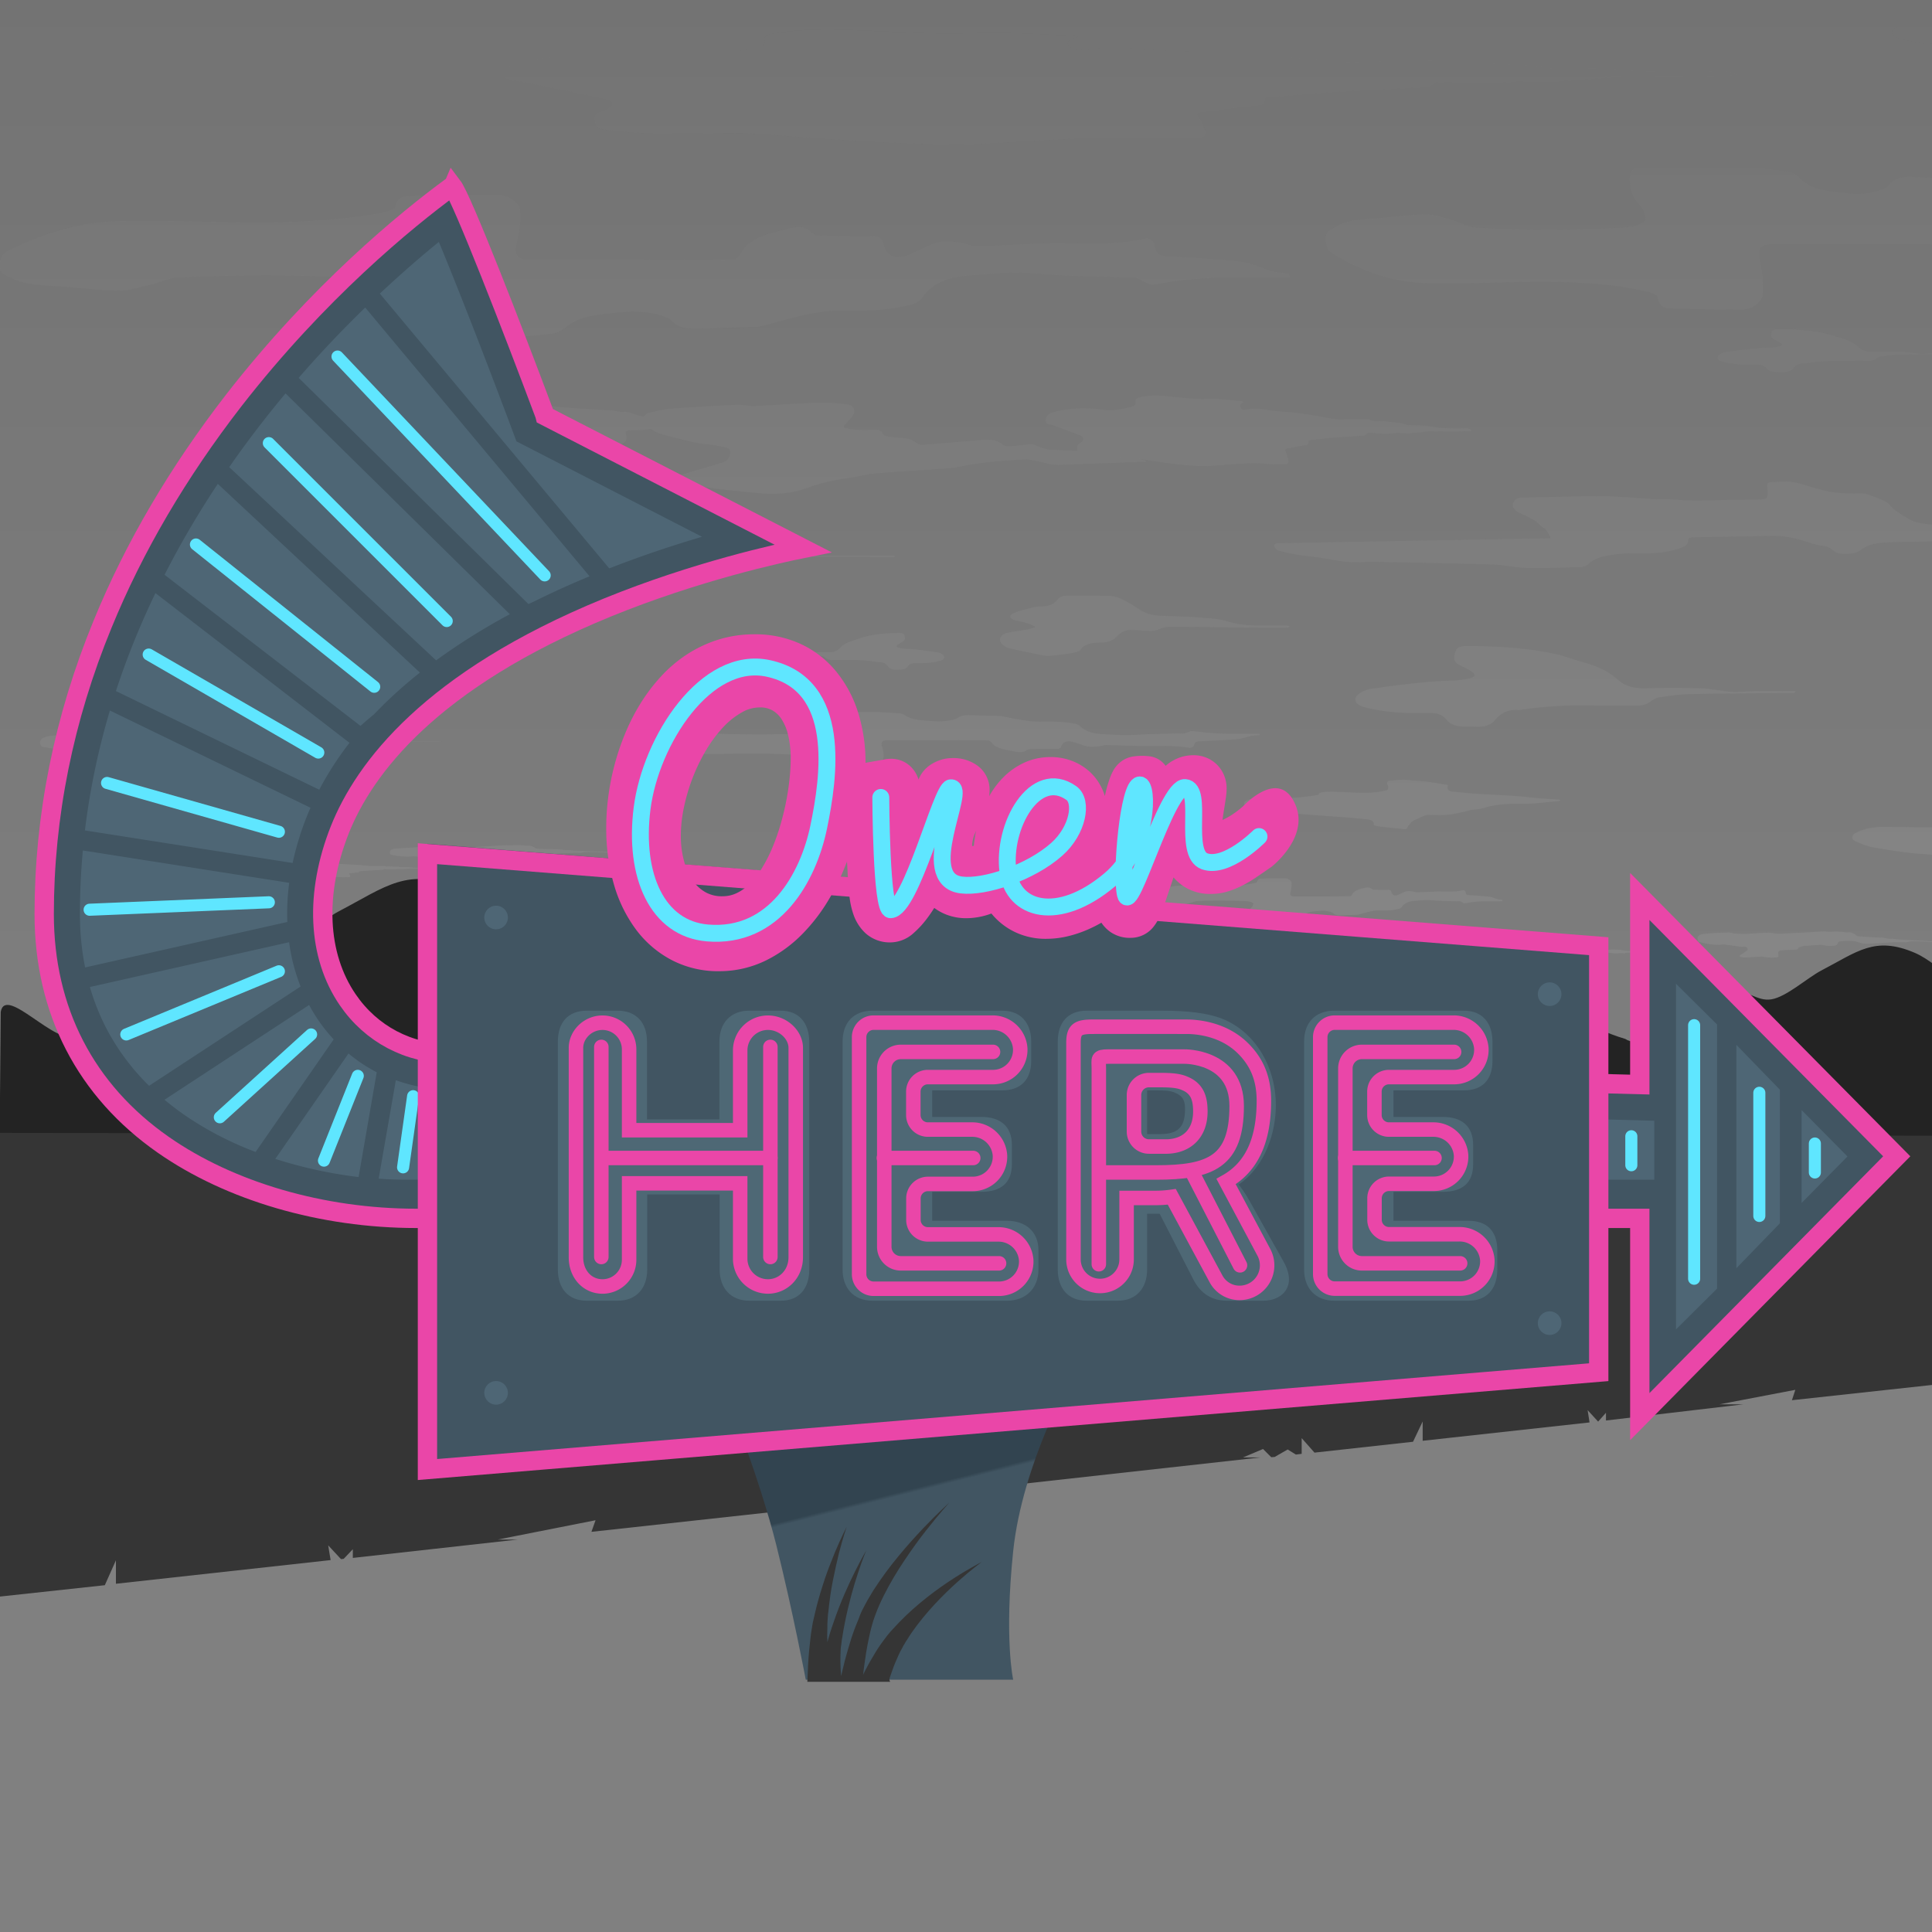 
<svg id="svg-neon" xmlns="http://www.w3.org/2000/svg" viewBox="0 0 800 800">


<rect x="0" y="0" width="800" height="800" fill="#808080" stroke="none"/>


<!--NEON LANDSCAPE-->

<g id="landscape">
	<g id="clouds1" opacity="0.1">
		<path id="cloud_69_" fill="#FFFFFF" d="M117.6,179.2c-1.4-0.4-2.7-1-4.1-1.2c-3.7-0.5-7.4-0.7-11.1-1.3c-2.2-0.3-4.4-1.1-6.6-1.7
			c-0.8-0.2-1-0.6-0.7-1.5c0.9-2.7,3.5-3.3,5.9-3.9c3.6-0.9,7.3-1.1,11-1.2c7.9-0.2,15.6,0.8,23.5,0.6c2.4,0,4.9-0.2,7.3-0.4
			c0.6,0,1.2-0.5,1.7-0.7c0.3-0.1,0.5-0.3,0.8-0.3c1.7-0.1,3.4-0.2,5.1-0.2c2.4,0,4.8,0,7.3,0c0.2,0,0.3-0.1,0.7-0.3
			c-0.4-0.7-0.7-1.5-1.1-2.1c-0.8-1.1-0.8-2,0.5-2.8c2.9-1.8,6.2-2.5,9.6-2.6c7-0.2,13.9,0.7,20.9,1.6c5.8,0.7,11.5,1.7,17.2,2.6
			c0.9,0.1,1.8,0.6,2.7,0.9c1.9,0.5,3.7,1.2,5.6,1.5c5.8,0.9,11.6,1.7,17.4,2.3c7.3,0.7,14.6,1,21.9,1.5c1.7,0.1,3.4,0.7,5.1,0.6
			c2.8-0.3,4.9,1.5,7.6,1.8c2.6,0.3,5.2,1,7.8,1.5c2.5,0.5,5.1,0.8,7.6,1.3c0.7,0.1,1.4,0.5,2.1,0.7c0,0.2-0.1,0.3-0.1,0.5
			c-0.7,0.1-1.3,0.1-2,0.2c-3.8,0.3-7.6,0.6-11.4,1c-1.4,0.1-2.7,0.4-4.1,0.5c-1.6,0.1-3.1,0.1-4.7,0.1c-1.9,0.1-2.2,0.4-1.7,2
			c0.4,1.4,0,2.7-1.3,3.4c-1.6,0.9-3.3,1.9-5.1,2.2c-5.6,1.1-11.3,1.3-17.1,0.7c-8.6-0.9-17.1-1.5-25.7-2.1c-1.9-0.1-3.9,0.1-6,0.2
			c-0.2,1.2-1.2,1.8-2.4,2c-2.7,0.4-5.4,0.8-8.1,1c-2.6,0.2-3.7,1.5-2.5,3.7c1,2-0.3,4.5-2.8,5.2c-2.2,0.6-4.5,1-6.7,1.1
			c-2.4,0.2-4.8,0-7.1-0.2c-5.5-0.5-10.9-1.2-16.4-1.7c-1.2-0.1-2.4,0.1-3.7,0.3c-1.1,0.1-2.3,0.5-3.4,0.4c-6.7-0.6-13.3-1.3-19.8-3
			c-0.2,0-0.4-0.1-0.5-0.1c-1.9-0.6-3.7-0.8-5.7-0.9c-5-0.2-9.9-1-14.8-1.6c-0.8-0.1-1.6-0.4-2.3-0.7c-2.7-0.9-3-3-0.9-4.8
			c1.8-1.5,3.8-2.4,6.1-3c1.7-0.5,3.2-1.4,4.8-2.1C117.6,179.7,117.6,179.4,117.6,179.2z"/>
		<path id="cloud_68_" fill="#FFFFFF" d="M474.6,191.3c-1.3,0-2.6,0-3.9,0c-9,0.3-18,0.7-27,1c-3.2,0.1-6.5,0.5-9.7-0.3
			c-2.7-0.7-5.4-1.2-8.1-1.7c-0.4-0.1-0.9-0.2-1.3-0.1c-9.2,0.6-18.5,1.1-27.6,3.1c-2.8,0.6-5.8,0.7-8.7,0.9
			c-8.6,0.6-17.2,1.1-25.8,1.8c-3,0.2-5.9,1-8.9,1.6c-3.2,0.5-6.4,0.9-9.6,1.6c-3.2,0.7-6.3,1.6-9.3,2.7c-6.7,2.5-13.5,3-20.6,2.3
			c-5.8-0.6-11.6-1.1-17.4-1.8c-4.3-0.6-8.6-1.4-12.8-2.2c-0.6-0.1-1.1-0.3-1.6-0.6c-1.2-0.7-1.1-2.5,0.1-3c2-0.7,4-1.3,6.1-1.9
			c3.8-1.1,7.6-2.2,11.3-3.4c1.7-0.6,3-3.1,2.5-4.8c-0.1-0.5-0.8-1-1.3-1.1c-2.7-0.5-5.3-1.2-8-1.4c-5.2-0.4-10.2-1.9-15.2-3.2
			c-2.7-0.7-5.4-1.2-7.7-2.8c-1.6-1-2.7-2.3-3.2-4.1c-0.4-1.4,0.1-2.5,1.6-2.9c3.2-0.7,6.5-1.6,9.8-1.8c9-0.7,18.1-1.1,27.1-1.6
			c1.5-0.1,3,0.3,4.5,0.4c0.7,0.1,1.4,0.2,2.1,0.2c9.1-0.5,18.2-1.1,27.3-1.5c3.8-0.1,7.6,0.3,11.4,0.8c3,0.3,3.9,2.8,2.1,5
			c-0.9,1.2-2,2.2-3,3.4c-0.7,0.8-0.5,1.2,0.6,1.4c3.8,0.8,7.7,0.9,11.6,0.6c1.7-0.1,2.9,0.1,3.6,1.8c0.2,0.5,1.3,0.9,2.1,1
			c2.8,0.4,5.7,0.6,8.5,1c1.1,0.2,2.2,0.8,3,1.5c0.9,0.7,1.7,1.1,2.8,1c8.5-0.7,17.1-1.4,25.6-2.1c2.8-0.2,5.2,0.1,7.5,1.9
			c1.7,1.4,4,0.6,6.1,0.5c1.7-0.1,3.4-0.4,5.1-0.6c1.9-0.2,3.2,0.9,4.8,1.4c1.3,0.4,2.6,0.8,4,0.9c3.6,0.2,7.2,0.3,10.7,0.5
			c1.8,0.1,3.5,0.2,5.1,1.3c0.9,0.6,2.3,0.6,3.4,0.7c2.8,0.2,5.6,0.4,8.4,0.5c1,0.1,2,0.2,3,0c3-0.4,5.7,0.5,8.4,1.5
			C474.6,191.1,474.6,191.2,474.6,191.3z"/>
		<path id="cloud_67_" fill="#FFFFFF" d="M585.1,323.2c4.3,0.2,8.6,0.8,12.8,1.6c0,0,0.1,0,0.1,0c0.5,0.1,1.2,0.1,1.5,0.3
			c0.2,0.2-0.1,0.7-0.1,1c-0.2,0.9,0.8,1.6,2,1.7c2.9,0.2,5.8,0.6,8.7,0.8c5.7,0.4,11.5,0.6,17.2,1c3.4,0.2,6.8,0.7,10.2,1
			c2.7,0.2,5.4,0.3,8,0.5c0.2,0,0.4,0.2,0.6,0.3c-0.2,0.1-0.3,0.2-0.5,0.3c0,0-0.1,0-0.1,0c-4.8,0.3-9.5,1.2-14.5,1.1
			c-4.9-0.1-10,0.1-14.7,1.2c-1.3,0.3-2.5,0.8-3.8,1c-1.1,0.2-2.3,0.2-3.5,0.4c-0.6,0.1-1.2,0.3-1.7,0.4c-0.1,0-0.3,0.1-0.4,0.2
			c-2,0.4-4.1,0.9-6.1,1.2c-1.5,0.2-3,0.3-4.5,0.3c-1.7,0-3.4-0.1-5.2-0.1c-0.3,0-0.6,0.1-0.9,0.2c-1.7,0.7-3.4,1.4-4.9,2.2
			c-0.8,0.4-1.4,1.2-1.9,1.8c-0.3,0.3-0.5,0.8-0.7,1.2c-0.3,0.4-0.7,0.6-1.4,0.5c-2.9-0.3-5.8-0.6-8.7-0.9c-1-0.1-2-0.3-3-0.5
			c-0.6-0.1-0.7-0.2-0.7-0.6c0.1-1-0.8-1.8-2.3-2c-2.4-0.2-4.9-0.5-7.3-0.7c-9.7-0.7-19.5-1.4-29.2-2.2c-3.5-0.3-7-0.9-10.5-1.5
			c-1.4-0.2-2.7-0.9-3.9-1.4c-0.8-0.4-0.7-1.3,0.1-1.8c1.9-1,4.2-1.4,6.6-1.4c4.7,0,9.4,0.3,14,0c3.1-0.2,6.1-0.6,9.1-1.1
			c0.2,0,0.6-0.2,0.6-0.4c0.1-0.5,0.5-0.6,1.1-0.7c3.1-0.5,6.3-0.2,9.4-0.1c5,0.2,10,0.6,15-0.2c0.9-0.2,1.8-0.4,2.7-0.6
			c0.5-0.1,0.7-1.1,0.4-1.8c-0.2-0.4-0.4-0.9-0.3-1.4c0.1-0.3,0.6-0.7,1-0.7c1.9-0.2,3.9-0.4,5.9-0.4
			C582.6,322.9,583.8,323.1,585.1,323.2z"/>
		<path id="cloud_66_" fill="#FFFFFF" d="M341,367.9c-0.2,0-0.3,0-0.5,0c-5.3,0.1-10.6,0.2-15.9,0.3c-1.7,0-3.4,0.1-5,0.1
			c-2,0-4-0.1-6-0.2c-0.2,0-0.4,0-0.5,0c-1.2,0.4-2.4,0.2-3.6,0.3c-2.3,0.1-4.6,0.1-6.9,0.1c-1.2,0-2.4,0.2-3.3,0.9
			c-0.7,0.6-1.7,0.6-2.7,0.5c-0.3,0-0.7-0.3-0.9-0.5c-0.3-0.3-0.7-0.4-1.2-0.5c-0.5,0-1-0.2-1.5-0.3c-1.5-0.5-3.1-0.9-4.8-0.9
			c-3.3,0.1-6.5,0.1-9.8,0.2c-0.5,0-0.8,0-0.8,0.5c0,0.5-0.5,0.7-1.1,0.9c-1.5,0.5-3.1,0.6-4.7,0.6c-1.6,0-3.2,0-4.8,0.4
			c-0.8,0.2-1.4,0.5-2,1c-0.2,0.2-0.5,0.3-0.8,0.3c-2.2,0.1-4.4,0.1-6.6,0.1c-1.2,0-2.5-0.2-3.7-0.4c-0.1,0-0.2,0-0.3,0
			c-2-0.1-4-0.1-6-0.2c-3.9-0.1-7.9-0.2-11.8-0.2c-1.5,0-3.1-0.4-4.6-0.6c-0.9-0.1-1.9-0.2-2.8-0.4c-0.8-0.1-1.5-0.3-2.3-0.5
			c-0.2-0.1-0.5-0.4-0.5-0.6c0-0.3,0.5-0.3,0.8-0.3c11.1-0.2,22.2-0.4,33.3-0.6c0.2,0,0.4,0,0.7,0c-0.3-0.5-0.4-1-1-1.4
			c-0.3-0.2-0.5-0.5-0.8-0.7c-0.6-0.4-1.2-0.7-1.9-1c-1-0.4-1.4-1-0.8-1.7c0.1-0.1,0.4-0.3,0.6-0.3c3.5-0.1,6.9-0.2,10.4-0.2
			c2.2,0,4.3,0.2,6.5,0.4c0.9,0,1.8,0,2.7,0.1c2.6,0.3,5.2,0,7.8,0c1,0,1.9,0,2.9-0.1c0.7,0,0.8-0.1,0.9-0.6c0-0.4,0-0.7,0-1.1
			c0-0.3,0.2-0.4,0.6-0.4c0.8,0,1.6-0.1,2.4,0c0.9,0.1,1.8,0.5,2.7,0.7c0.7,0.2,1.4,0.4,2.1,0.5c1.4,0.3,2.7,0.2,4.1,0.2
			c0.3,0,0.7,0.2,1,0.3c0.5,0.2,0.9,0.3,1.3,0.5c0.4,0.2,0.8,0.4,1,0.7c0.5,0.7,1.5,1.2,2.3,1.7c0.7,0.4,1.4,0.6,2.3,0.7
			c2,0.2,4.1,0.5,6.1,0.7c1.9,0.1,3.8,0.1,5.6,0.1c0.6,0,1.3,0.2,1.9,0.2c1.1,0,2.3-0.1,3.4,0c1.2,0,2.3,0.1,3.5,0.2
			c1.4,0.1,2.8,0.1,4.2,0.1c1.3,0,2.7,0,4,0c1.6,0,3.2,0.1,4.8,0.1C341,367.7,341,367.8,341,367.9z"/>
		<path id="cloud_65_" fill="#FFFFFF" d="M913.8,253.5c-4.8-0.3-8.8-0.4-12.7-0.7c-5.8-0.4-11.6-1.2-17.4-0.9
			c-3.5,0.2-7,0.8-10.5,0.7c-3.1-0.1-6.1-0.8-9.1-1.5c-2.1-0.5-2.6-1.5-2.1-3.1c0.7-2.3,3.2-3.9,6.5-4.3c6.1-0.7,12.3-1.3,18.4-2
			c1.3-0.1,2.1-0.4,2.2-1.5c0-0.6,1-1.2,1.8-1.6c0.8-0.4,1.9-0.5,2.9-0.5c7.9-0.1,15.9-0.7,23.7-0.2c5.2,0.3,10.7,1.1,15.5,3.1
			c1.3,0.5,2.9,0.8,4.4,0.9c4.5,0.3,6.3,2.5,7.7,5.1c0.6,1.1,1.2,2.2,1.8,3.3c1.9,3.4,5.8,4.5,10.6,4.6c4.6,0.1,9.3,0.1,13.9,0.2
			c5.1,0.2,10.2,0.7,15.3,1.5c3.7,0.6,7.7,0.3,11.6,0.4c1.3,0,2.6,0,4,0c0,0.1,0,0.2,0,0.4c-0.7,0-1.4,0-2.1,0c-9,0-18,0.1-27,0
			c-6.2-0.1-12.2,0.4-18,1.8c-3.3,0.8-6.7,1.1-10.3,1.1c-10.3-0.2-20.5-0.3-30.8-0.6c-1.2,0-3-0.4-3.3-0.9c-0.3-0.7,0.5-1.7,1-2.5
			C912.1,255.4,912.9,254.6,913.8,253.5z"/>
		<path id="cloud_64_" fill="#FFFFFF" d="M1240,250.6c-2.5,0.6-2.3,1.4-1.2,2.1c0.3,0.2,1.1,0.4,1.5,0.3c4.6-0.6,9-0.5,13.6-0.1
			c4.1,0.4,8.3,0.3,12.5,0.5c3.5,0.2,7,0.4,10.5,0.7c4.4,0.4,8.7,0.9,13.1,1.1c2.4,0.1,4.9-0.1,7.4-0.1c2.4,0,4.7,0,7.1-0.1
			c0.8,0,1.5,0,2.3,0c0.4,0,1-0.1,1.2,0c2.8,1.1,6,0.3,8.9,0.6c2.9,0.2,5.8,0.3,8.7,0.4c1.3,0.1,2.6,0.5,3.9,0.6
			c3.2,0.1,6.4-0.1,9.6,0c2.2,0.1,4.3,0.4,6.5,0.5c4.1,0.1,8.2,0.2,12.4,0.1c1.7,0,3.3-0.3,4.9,0.2c0.3,0.1,0.5,0.2,1.2,0.5
			c-0.8,0.1-1.3,0.1-1.7,0.1c-2.9,0.1-5.8,0.2-8.7,0.2c-4.1,0.1-8.2,0.1-12.3,0.1c-0.5,0-1.1,0-1.6,0.1c-3,0.2-6,0.5-9,0.7
			c-2.3,0.1-4.6,0-6.9,0c-1.8,0-3.6,0.2-5.4,0.3c-0.3,0-0.7,0.1-1,0.1c-3.1-0.1-6.3-0.2-9.4-0.2c-0.3,0-0.7,0-0.8,0.2
			c-1,0.9-2.7,0.8-4.2,0.9c-5.1,0.3-10.2,0.5-15.3,0.8c-4.1,0.3-8.3,0.7-12.4,1c-0.2,1.5-0.3,1.4-3,1.6c-3,0.3-5.9,0.7-8.8,1
			c-1.2,0.1-1.3,0.4-0.8,1c0.6,0.8,1,1.6,1.3,2.5c0.4,1.1,0,1.4-2.1,1.5c-2.9,0.1-5.9,0.2-8.8,0.1c-7.7-0.4-15.3,0.1-22.9,0.5
			c-4.4,0.2-8.8,0.6-13.2,0.6c-5.8,0-11.5-0.3-17.2-0.6c-7.3-0.4-14.6-1.1-21.9-1.5c-2.8-0.2-5.8,0-8.7,0c-6,0-12,0.2-17.9-0.7
			c-1.1-0.2-2-0.4-2-1c-0.1-0.8-0.7-1.7,0.9-2.3c0.4-0.2,0.8-0.3,1.2-0.5c1.6-0.8,1.5-1.6-0.4-2c-5.1-1.1-10.4-2.1-15.6-3.2
			c-1.2-0.2-2.8-0.1-3.1-1c-0.3-0.8,0.9-2.2,2.5-2.6c1.8-0.4,3.7-0.7,5.5-0.9c8.1-1.1,16.3-1,24.4-0.5c4.3,0.3,8.4-0.3,12.5-0.9
			c0.8-0.1,1.5-0.3,2.2-0.4c1.3-0.2,2-0.7,1.7-1.5c-0.3-0.8,0.8-1.1,1.9-1.3c4.7-0.8,9.5-0.8,14.3-0.6c5.7,0.2,11.3,0.5,17,0.7
			c3.8,0.1,7.6-0.2,11.4-0.2c4.2,0.1,8.4,0.3,12.5,0.5C1238.6,250.3,1239,250.4,1240,250.6z"/>
		<path id="cloud_63_" fill="#FFFFFF" d="M137.2,357c-0.8,0.2-0.7,0.4-0.4,0.7c0.1,0.1,0.3,0.1,0.5,0.1c1.5-0.2,2.9-0.2,4.4,0
			c1.3,0.1,2.7,0.1,4,0.2c1.1,0.1,2.3,0.1,3.4,0.2c1.4,0.1,2.8,0.3,4.2,0.4c0.8,0,1.6,0,2.4,0c0.8,0,1.5,0,2.3,0c0.2,0,0.5,0,0.7,0
			c0.1,0,0.3,0,0.4,0c0.9,0.4,1.9,0.1,2.9,0.2c0.9,0.1,1.9,0.1,2.8,0.1c0.4,0,0.8,0.2,1.3,0.2c1,0,2.1,0,3.1,0
			c0.7,0,1.4,0.1,2.1,0.2c1.3,0,2.7,0.1,4,0c0.5,0,1.1-0.1,1.6,0.1c0.1,0,0.2,0.1,0.4,0.2c-0.3,0-0.4,0-0.6,0
			c-0.9,0-1.9,0.1-2.8,0.1c-1.3,0-2.6,0-4,0c-0.2,0-0.3,0-0.5,0c-1,0.1-1.9,0.2-2.9,0.2c-0.7,0-1.5,0-2.2,0c-0.6,0-1.2,0.1-1.7,0.1
			c-0.1,0-0.2,0-0.3,0c-1,0-2-0.1-3-0.1c-0.1,0-0.2,0-0.3,0c-0.3,0.3-0.9,0.3-1.4,0.3c-1.6,0.1-3.3,0.2-4.9,0.3
			c-1.3,0.1-2.7,0.2-4,0.3c-0.1,0.5-0.1,0.4-1,0.5c-1,0.1-1.9,0.2-2.8,0.3c-0.4,0-0.4,0.1-0.3,0.3c0.2,0.3,0.3,0.5,0.4,0.8
			c0.1,0.4,0,0.5-0.7,0.5c-1,0-1.9,0.1-2.9,0c-2.5-0.1-4.9,0-7.4,0.2c-1.4,0.1-2.8,0.2-4.2,0.2c-1.9,0-3.7-0.1-5.6-0.2
			c-2.4-0.1-4.7-0.3-7.1-0.5c-0.9-0.1-1.9,0-2.8,0c-1.9,0-3.9,0.1-5.8-0.2c-0.4-0.1-0.6-0.1-0.7-0.3c0-0.3-0.2-0.5,0.3-0.7
			c0.1-0.1,0.3-0.1,0.4-0.1c0.5-0.3,0.5-0.5-0.1-0.7c-1.7-0.4-3.3-0.7-5-1c-0.4-0.1-0.9,0-1-0.3c-0.1-0.3,0.3-0.7,0.8-0.8
			c0.6-0.1,1.2-0.2,1.8-0.3c2.6-0.3,5.2-0.3,7.9-0.2c1.4,0.1,2.7-0.1,4-0.3c0.2,0,0.5-0.1,0.7-0.1c0.4-0.1,0.6-0.2,0.6-0.5
			c-0.1-0.2,0.2-0.4,0.6-0.4c1.5-0.2,3.1-0.3,4.6-0.2c1.8,0.1,3.7,0.2,5.5,0.2c1.2,0,2.4-0.1,3.7,0c1.4,0,2.7,0.1,4,0.2
			C136.7,356.9,136.9,357,137.2,357z"/>
		<path id="cloud_62_" fill="#FFFFFF" d="M1282.7,394.1c-0.3,0-0.6,0-0.9,0.1c-3.6,0.3-7.1,0.1-10.7,0c-3.7-0.1-7.4-0.4-11.1,0.1
			c-0.7,0.1-1.5,0.5-2.2,0.4c-7.5-0.2-14.8,0.8-22.2,0.9c-1.6,0-3.4-0.4-5-0.8c-3.4-0.9-6.8-0.5-10.2-0.2c-0.9,0.1-1.3,0.5-1.6,1.1
			c-0.4,0.7-1,1.1-2.1,1.1c-2,0.1-3.9,0.3-5.9-0.1c-1-0.2-2.1-0.2-3.1-0.1c-2.7,0.2-5.5,0.4-8.2,0.6c-0.9,0.1-1.8,0.3-2.6,0.6
			c-0.3,0.1-0.7,0.4-0.7,0.6c-0.2,0.5-0.6,0.6-1.3,0.7c-2.7,0.2-5.4,0.3-8.2,0.5c-1.6,0.1-2.2,0.6-2.1,1.7c0.2,1.8,0.6,1.5-2.2,1.8
			c-2.2,0.2-4.3,0-6.4-0.3c-0.4-0.1-0.8-0.1-1.2,0c-3.1,0.2-6.2,0.4-9.4,0.5c-0.9,0-1.8-0.1-2.7-0.2c-0.3,0-0.6-0.4-0.7-0.6
			c0-0.2,0.3-0.4,0.6-0.5c0.4-0.3,0.9-0.5,1.4-0.7c0.8-0.5,1.5-1,2.4-1.5c0.6-0.3,0.4-0.6,0.3-0.9c-0.2-0.5-0.7-0.9-1.5-0.9
			c-0.9,0-1.9,0.2-2.8,0.1c-3-0.3-5.9-0.6-8.9-0.9c-0.3,0-0.7-0.1-1,0c-4.6,0.5-9-0.1-13.3-0.9c-0.7-0.1-0.9-0.4-1.1-0.9
			c-0.6-2,1.1-2.8,3.7-3.1c4.7-0.5,9.5-0.7,14.2-0.9c1,0,2,0.4,3,0.4c3,0.2,6.1,0.2,9.1,0c3.5-0.3,7-0.5,10.5-0.6c1,0,2.2,0,3.2,0.2
			c1.7,0.3,3.4,0.3,5.2,0.2c7.7-0.5,15.4-1,23-1.4c1.6-0.1,3.2,0.2,4.7,0.1c3-0.2,5.9-0.3,8.8,0.2c0.2,0,0.4,0,0.5,0
			c1.6-0.3,3,0.2,4.3,0.7c0.1,0,0.2,0.1,0.2,0.1c1,1.2,2.8,0.9,4.4,1c2,0.2,4.1,0.2,6.1,0.2c1.5,0,2.9,0,4.4,0.1
			c0.8,0,1.5,0.1,2.2,0.2c0.9,0.1,1.8,0.4,2.7,0.3c1.8-0.1,3.5,0.2,5.3,0.3c2.4,0.1,4.7,0.2,7.1,0.2c3.5,0.1,7,0.1,10.5,0.3
			c3.4,0.1,6.7,0.3,10.1,0c0.2,0,0.5,0,0.7,0c0.1,0,0.1,0.1,0.2,0.1C1282.7,394,1282.7,394.1,1282.7,394.1z"/>
		<path id="cloud_61_" fill="#FFFFFF" d="M256.7,352.9c-0.2,0-0.4,0-0.6,0c-2.4,0.2-4.7,0.1-7.1,0c-2.4-0.1-4.9-0.2-7.3,0
			c-0.5,0.1-1,0.3-1.4,0.3c-4.9-0.2-9.8,0.5-14.7,0.6c-1.1,0-2.2-0.2-3.3-0.5c-2.2-0.6-4.5-0.3-6.7-0.1c-0.6,0-0.9,0.4-1,0.7
			c-0.2,0.5-0.7,0.7-1.4,0.7c-1.3,0.1-2.6,0.2-3.9-0.1c-0.6-0.1-1.4-0.1-2-0.1c-1.8,0.1-3.6,0.2-5.4,0.4c-0.6,0.1-1.2,0.2-1.7,0.4
			c-0.2,0.1-0.4,0.2-0.5,0.4c-0.1,0.3-0.4,0.4-0.8,0.4c-1.8,0.1-3.6,0.2-5.4,0.3c-1,0.1-1.5,0.4-1.4,1.2c0.1,1.2,0.4,1-1.4,1.2
			c-1.4,0.1-2.8,0-4.2-0.2c-0.3,0-0.5,0-0.8,0c-2.1,0.1-4.1,0.3-6.2,0.4c-0.6,0-1.2-0.1-1.8-0.2c-0.2,0-0.4-0.2-0.4-0.4
			c0-0.1,0.2-0.3,0.4-0.4c0.3-0.2,0.6-0.3,0.9-0.5c0.5-0.3,1-0.7,1.6-1c0.4-0.2,0.3-0.4,0.2-0.6c-0.1-0.4-0.5-0.6-1-0.6
			c-0.6,0-1.2,0.1-1.8,0c-2-0.2-3.9-0.4-5.9-0.6c-0.2,0-0.4-0.1-0.7,0c-3,0.3-5.9,0-8.8-0.6c-0.4-0.1-0.6-0.2-0.7-0.6
			c-0.4-1.3,0.7-1.9,2.4-2c3.1-0.3,6.3-0.4,9.4-0.6c0.7,0,1.3,0.2,2,0.3c2,0.1,4,0.2,6,0c2.3-0.2,4.6-0.3,6.9-0.4
			c0.7,0,1.4,0,2.1,0.1c1.1,0.2,2.3,0.2,3.4,0.1c5.1-0.3,10.2-0.6,15.2-0.9c1-0.1,2.1,0.1,3.1,0c2-0.1,3.9-0.2,5.8,0.2
			c0.1,0,0.2,0,0.4,0c1.1-0.2,2,0.1,2.8,0.5c0.1,0,0.1,0,0.2,0.1c0.7,0.8,1.9,0.6,2.9,0.7c1.3,0.1,2.7,0.1,4,0.1c1,0,1.9,0,2.9,0.1
			c0.5,0,1,0.1,1.5,0.1c0.6,0.1,1.2,0.2,1.8,0.2c1.2-0.1,2.3,0.1,3.5,0.2c1.6,0.1,3.1,0.1,4.7,0.2c2.3,0.1,4.6,0.1,6.9,0.2
			c2.2,0.1,4.4,0.2,6.7,0c0.2,0,0.3,0,0.5,0c0,0,0.1,0,0.1,0.1C256.7,352.8,256.7,352.9,256.7,352.9z"/>
		<path id="cloud_60_" fill="#FFFFFF" d="M680.8,393.8c-0.1,0.1-0.1,0.1-0.1,0.1c-0.9,0.1-1.8,0.2-2.7,0.3c-0.2,0-0.4,0.1-0.6,0.1
			c-0.2,0-0.3,0.1-0.5,0.1c-1.1,0-2.2,0.1-3.3,0.1c-0.3,0-0.5,0.1-0.7,0.2c-0.1,0.1-0.2,0.1-0.4,0.1c-0.2,0-0.3-0.1-0.5-0.1
			c-0.9,0-1.8,0-2.7,0.1c-0.8,0.1-1.5-0.1-2.2-0.2c-0.3,0-0.5,0-0.8-0.1c-0.5,0-1-0.1-1.5-0.1c-0.5,0-1,0.1-1.5,0
			c-0.5,0-1-0.1-1.6-0.2c0,0-0.1,0-0.1,0c-1.1,0-2.1-0.3-3.2-0.1c-0.2,0-0.4,0.2-0.5,0.3c-0.2,0.3-0.5,0.4-1,0.5c-2,0.1-4,0.2-6,0.2
			c-0.1,0-0.3,0.1-0.4,0.1c0.1,0.1,0.2,0.2,0.3,0.2c0.3,0.1,0.6,0.2,0.9,0.4c0.1,0,0.2,0.1,0.2,0.2c0.1,0.3,0,0.4-0.4,0.4
			c-0.7,0-1.3,0.1-2,0.1c-0.4,0-0.8,0.1-1.2-0.1c-0.1,0-0.2,0-0.3,0c-0.5,0-1,0-1.4,0.1c-1.1,0-2.2,0.1-3.4,0
			c-1.3-0.1-2.6-0.1-3.9-0.1c-0.5,0-0.9-0.1-1.4-0.1c-0.3,0-0.3-0.3,0-0.5c0.4-0.3,0.4-0.5-0.2-0.7c-0.3-0.1-0.7-0.1-1-0.1
			c-0.8,0-1.6,0.1-2.4-0.1c-0.4-0.1-0.9,0-1.4,0c-0.7,0-1.4-0.1-2.1-0.1c-0.7,0-1.4,0-2.1-0.1c-0.9-0.1-1.8-0.2-2.7-0.3
			c-0.6-0.1-0.8-0.5-0.4-0.8c0.3-0.2,0.6-0.4,1-0.4c0.6,0,1.3-0.1,1.9-0.1c0.7,0,1.3-0.1,2-0.3c0.2-0.1,0.5-0.1,0.7-0.1
			c3-0.1,6-0.2,8.9-0.3c0.2,0,0.3,0,0.5,0c0-0.1,0-0.1,0-0.2c0-0.2,0.1-0.3,0.4-0.3c2.1-0.1,4.3-0.2,6.4-0.2c0.5,0,0.9-0.1,1.4,0
			c0.4,0,0.9,0.1,1.3,0.1c0.3,0,0.6,0,0.9,0c0.3,0,0.5,0.1,0.8,0.2c0.3,0.1,0.7,0.2,1.1,0.2c1,0,2-0.1,3-0.1c0.2,0,0.4,0.1,0.7,0.1
			c0.3,0.1,0.7,0.1,1,0.2c0.6,0.1,1.2,0.1,1.8,0.1c0.1,0,0.2,0,0.3,0c0.7,0.1,1.4,0.2,2,0.4c1.1,0.3,2.1,0.5,3.3,0.4
			c0.7-0.1,1.4,0,2.1-0.1c0.7-0.1,1.4,0,2,0c1.2,0,2.4,0.2,3.5,0.4c1.3,0.3,2.6,0.1,3.9,0.1c0.4,0,0.8,0,1.2,0c0.5,0,1.1,0,1.6,0
			C680.1,393.8,680.4,393.8,680.8,393.8z"/>
		<path id="cloud_59_" fill="#FFFFFF" d="M521.6,304.4c-1.2,0.1-2.5,0.1-3.7,0.4c-2,0.4-3.9,1.2-5.9,1.3c-4.7,0.4-9.5,0.6-14.3,0.8
			c-2.7,0.1-2.8,0.2-3.4,2c-0.1,0.3-1.1,0.8-1.5,0.8c-7-1.3-14.2-0.6-21.3-0.8c-4.4-0.1-8.8-0.3-13.3-0.4c-1.1,0-2.3,0.5-3.4,0.6
			c-1.5,0.1-3,0.2-4.4,0c-1.8-0.4-3.5-1.1-5.2-1.6c-2.6-0.9-4.9-0.8-5.7,1.5c-0.5,1.6-2.1,1-3.5,1.1c-3.2,0-6.4,0-9.5,0.1
			c-0.5,0-1.1,0.2-1.4,0.4c-1.4,1.1-3,1-4.8,0.6c-3-0.6-6-0.9-8.4-2.4c-0.6-0.4-1-1-1.5-1.5c-0.3-0.3-0.8-0.7-1.2-0.7
			c-5.6-0.1-11.1-0.1-16.7-0.1c-0.6,0-1.3,0-1.9,0c-7.6,0-15.2,0-22.8,0c-2.6,0-3.1,0.7-2.6,2.5c0.5,1.6,0.9,3.4,0.6,5
			c-0.1,0.7-1.7,1.7-2.9,1.9c-1.6,0.4-3.4,0.2-5.2,0.2c-4.6,0-9.1,0-13.7-0.1c-1.5,0-3.1,0-3.5-1.6c-0.2-0.5-2.6-0.9-4-1.1
			c-17.3-2.2-34.7-0.8-52-1.1c-8.1-0.1-15.4-1.8-22.4-4.4c-1.6-0.6-1.7-1.4-1.6-2.5c0.1-1,1.1-1.1,2.1-1.5c2.9-1.1,6-1.1,9.1-1.3
			c4.3-0.2,8.5-0.6,12.8-0.7c2.2,0,4.4,0.5,6.5,0.9c1.8,0.3,3.6,1,5.5,1.1c6,0.2,12,0.3,18.1,0.3c5.6,0,11.2-0.2,16.7-0.3
			c1.4,0,2.8-0.1,4.2-0.3c0.8-0.1,2.3-0.6,2.2-0.9c-0.1-0.7-0.6-1.6-1.3-2.1c-1.7-1.1-2.5-2.3-2.5-3.9c0-1.2,0.7-1.7,2.4-1.7
			c5.6,0,11.2,0,16.8,0c3.8,0,7.6-0.1,11.4,0c2.7,0.1,5.4,0.3,8,0.5c0.8,0.1,1.6,0.4,2.2,0.8c3.2,2.1,7.4,2.1,11.3,2.4
			c3.2,0.3,6.5,0.1,9.6-0.8c0.2-0.1,0.4-0.1,0.5-0.2c1.8-1.6,4.3-1.5,6.9-1.4c3.5,0.1,7,0.2,10.6,0.3c0.3,0,0.5,0,0.8,0
			c3.5,0.7,6.9,1.4,10.4,1.9c2.5,0.4,5.1,0.5,7.6,0.4c4.3-0.1,8.6,0.1,12.7,0.9c0.8,0.1,1.6,0.5,2,0.9c2.4,2.5,6,3.2,10,3.4
			c3,0.1,6,0.4,9,0.4c3.1,0,6.2-0.3,9.2-0.4c4.1-0.1,8.2-0.2,12.3-0.3c0.9,0,1.8,0.1,2.7,0c0.6-0.1,1.2-0.4,1.8-0.6
			c0.5-0.2,1.1-0.5,1.7-0.4c2.1,0.2,4.1,0.5,6.2,0.7c2.7,0.2,5.5,0.4,8.2,0.4c3.9,0.1,7.7,0,11.6,0c0.6,0,1.2,0,1.8,0.1
			C521.6,304.1,521.6,304.2,521.6,304.4z"/>
		<path id="cloud_58_" fill="#FFFFFF" d="M622.1,372.6c-0.7-0.1-1.4-0.1-2.1-0.3c-1.1-0.3-2.2-0.9-3.3-1c-2.7-0.3-5.4-0.5-8-0.6
			c-1.5-0.1-1.6-0.1-1.9-1.5c-0.1-0.3-0.6-0.6-0.9-0.6c-3.9,1-8,0.4-11.9,0.6c-2.5,0.1-5,0.2-7.4,0.3c-0.6,0-1.3-0.4-1.9-0.4
			c-0.8-0.1-1.7-0.2-2.5,0c-1,0.3-2,0.8-2.9,1.3c-1.5,0.7-2.7,0.6-3.2-1.1c-0.3-1.2-1.2-0.8-2-0.8c-1.8,0-3.6,0-5.3-0.1
			c-0.3,0-0.6-0.2-0.8-0.3c-0.8-0.8-1.7-0.7-2.7-0.5c-1.7,0.4-3.4,0.7-4.7,1.9c-0.4,0.3-0.6,0.8-0.9,1.1c-0.2,0.2-0.4,0.5-0.6,0.5
			c-3.1,0-6.2,0.1-9.4,0.1c-0.4,0-0.7,0-1.1,0c-4.3,0-8.5,0-12.8,0c-1.4,0-1.8-0.6-1.4-1.9c0.3-1.3,0.5-2.6,0.4-3.9
			c-0.1-0.6-1-1.3-1.6-1.5c-0.9-0.3-1.9-0.2-2.9-0.2c-2.6,0-5.1,0-7.7,0.1c-0.9,0-1.7,0-2,1.3c-0.1,0.4-1.4,0.7-2.3,0.8
			c-9.7,1.7-19.5,0.6-29.2,0.8c-4.5,0.1-8.6,1.4-12.6,3.4c-0.9,0.4-0.9,1.1-0.9,1.9c0,0.8,0.6,0.8,1.2,1.1c1.6,0.8,3.4,0.9,5.1,1
			c2.4,0.1,4.8,0.5,7.2,0.5c1.2,0,2.5-0.4,3.7-0.7c1-0.2,2-0.8,3.1-0.8c3.4-0.2,6.8-0.2,10.1-0.2c3.1,0,6.3,0.1,9.4,0.2
			c0.8,0,1.6,0.1,2.3,0.3c0.5,0.1,1.3,0.5,1.3,0.7c-0.1,0.6-0.3,1.3-0.7,1.6c-1,0.8-1.4,1.8-1.4,3c0,1,0.4,1.3,1.4,1.3
			c3.1,0,6.3,0,9.4,0c2.1,0,4.3,0.1,6.4,0c1.5,0,3-0.2,4.5-0.4c0.4-0.1,0.9-0.3,1.2-0.6c1.8-1.6,4.1-1.6,6.3-1.8
			c1.8-0.2,3.7-0.1,5.4,0.6c0.1,0,0.2,0.1,0.3,0.1c1,1.2,2.4,1.2,3.9,1.1c2-0.1,3.9-0.1,5.9-0.2c0.1,0,0.3,0,0.4,0
			c2-0.5,3.9-1.1,5.9-1.5c1.4-0.3,2.8-0.4,4.3-0.3c2.4,0.1,4.8-0.1,7.1-0.7c0.4-0.1,0.9-0.4,1.1-0.7c1.3-1.9,3.4-2.5,5.6-2.6
			c1.7-0.1,3.4-0.3,5-0.3c1.7,0,3.5,0.3,5.2,0.3c2.3,0.1,4.6,0.1,6.9,0.2c0.5,0,1-0.1,1.5,0c0.4,0.1,0.7,0.3,1,0.5
			c0.3,0.1,0.6,0.4,0.9,0.3c1.2-0.1,2.3-0.4,3.5-0.5c1.5-0.2,3.1-0.3,4.6-0.3c2.2,0,4.3,0,6.5,0c0.3,0,0.7,0,1-0.1
			C622.1,372.8,622.1,372.7,622.1,372.6z"/>
		<path id="cloud_57_" fill="#FFFFFF" d="M219.3,223.3c0.1-0.5,0.2-0.8,0.2-1c-0.1-1.1,0.4-1.3,1.5-1.3c5,0.2,10,0.4,14.9,0.5
			c5.7,0.1,11.3,0,17,0c5.5,0.1,11,0.3,16.4,0.4c0.9,0,1.9-0.5,2.9-0.6c1.2-0.1,2.5-0.1,3.7,0c0.4,0,0.7,0.3,1,0.5
			c2.9,2,6.3,2.5,9.7,3.2c2.5,0.5,4.8,1.5,7.1,2.5c2.2,1,4.5,1.2,6.9,1.2c5.5-0.1,11-0.2,16.5-0.1c2.4,0,4.7,0.6,7,0.8
			c3.1,0.3,6.2,0.6,9.2,0.6c8.5,0.1,17.1,0.1,25.6,0.1c3.2,0,6.4,0,9.7,0c0.6,0,1.3,0,1.9,0c0,0.1,0,0.3,0.1,0.4
			c-0.4,0.1-0.7,0.2-1.1,0.2c-11.1-0.1-22.2-0.2-33.3-0.2c-10.5,0-21-0.1-31.5,0c-3.2,0-6.4,0.5-9.6,0.5c-5.9,0-11.7-0.6-17.6-0.4
			c-4.2,0.1-8.4,0.9-12.6,1.5c-0.4,0-0.9,0.1-1.1,0.4c-1.6,1.8-3.8,1.4-5.9,1.5c-2.7,0-5.3-0.1-8,0c-0.7,0-1.8,0.3-2.2,0.8
			c-3.9,4.9-4.4,3.4-9.7,4.9c-2.7,0.8-5.3,1.7-8,2.4c-1.7,0.5-3.4,1-5.1,1c-4.5,0-8.9-0.3-13.4-0.5c-1.6-0.1-2.4-0.7-2.2-2.2
			c0.2-1.3-0.5-2.2-1.6-3c-0.9-0.6-1.7-1.4-2.6-2.2c-2.7-2.3-5.8-3.7-9.5-3.7c-0.7,0-1.3,0-2,0c-7.1,0.6-14-0.6-20.8-2.4
			c-0.9-0.2-1.9-0.3-2.7-0.6c-2.3-1.1-3.1-3.4-2-5.5c1.2-2.3,3.1-3,5.8-2.1c2.6,0.9,5.2,2.1,8,2.6c2.1,0.4,4.6,0.3,6.6-0.4
			c3.1-1,6.4-1.1,9.4-0.6c5.5,0.9,11,0.7,16.5,0.8C216.2,223.3,217.7,223.3,219.3,223.3z"/>
		<path id="cloud_56_" fill="#FFFFFF" d="M743.3,286.8c-0.3,0-0.7,0.1-1,0.1c-14.2,0.2-28.4,0.2-42.5,0.5c-4.2,0.1-8.4,0.7-12.6,1.3
			c-1.3,0.2-2.6,0.9-3.5,1.6c-1.9,1.5-4,2-6.8,1.9c-6.2-0.1-12.3,0.1-18.5-0.1c-9.5-0.2-18.9,0.4-28.1,1.7c-0.4,0.1-0.9,0.2-1.3,0.2
			c-4.8-0.4-7.7,1.4-9.9,4.1c-1.8,2.1-4.4,3-7.8,2.8c-2-0.1-4.1,0-6.1-0.1c-2.7-0.2-4.9-1-6.2-2.8c-1.5-2-4-2.9-7.2-2.8
			c-7.8,0.2-15.5,0-23-1.5c-1.6-0.3-3.2-0.7-4.8-1.2c-3-1-3.7-3.4-1.4-5.1c1.2-0.9,2.9-1.8,4.6-2.1c11.3-1.6,22.7-3.2,34.3-3.5
			c2.4-0.1,4.8-0.4,7-0.9c2.5-0.6,2.8-1.6,0.8-2.9c-1.5-1-3.3-1.7-4.9-2.6c-1.9-0.9-2.4-2.2-2.2-3.8c0.6-3.5,1.5-4.2,6.5-4.1
			c12.1,0.1,24.2,0.8,35.8,3.4c2.6,0.6,5.1,1.5,7.6,2.3c3.4,1.1,7,1.9,10.1,3.3c2.9,1.3,5.6,3.1,7.8,5c2.9,2.6,6.4,3.6,11.1,3.5
			c7.7-0.2,15.4-0.2,23,0c4.4,0.1,8.6,1.2,13,1.5c3,0.2,6-0.3,9-0.3c5.8-0.1,11.7,0,17.5,0C743.3,286.6,743.3,286.7,743.3,286.8z"/>
		<path id="cloud_55_" fill="#FFFFFF" d="M109.2,264.5c0.2,0,0.3,0,0.5,0c6.7,0.1,13.5,0.1,20.2,0.3c2,0,4,0.4,6,0.7
			c0.6,0.1,1.2,0.5,1.7,0.8c0.9,0.8,1.9,1.1,3.2,1c2.9-0.1,5.8,0,8.8,0c4.5-0.1,8.9,0.2,13.3,0.9c0.2,0,0.4,0.1,0.6,0.1
			c2.3-0.2,3.7,0.8,4.7,2.2c0.8,1.1,2.1,1.6,3.7,1.5c1,0,2,0,2.9-0.1c1.3-0.1,2.3-0.5,3-1.5c0.7-1.1,1.9-1.6,3.4-1.5
			c3.7,0.1,7.3,0,10.9-0.8c0.8-0.2,1.5-0.4,2.3-0.6c1.4-0.6,1.8-1.8,0.6-2.7c-0.6-0.5-1.4-1-2.2-1.1c-5.4-0.9-10.8-1.7-16.3-1.9
			c-1.1,0-2.3-0.2-3.3-0.5c-1.2-0.3-1.3-0.9-0.4-1.5c0.7-0.5,1.5-0.9,2.3-1.4c0.9-0.5,1.2-1.2,1-2c-0.3-1.9-0.7-2.2-3.1-2.2
			c-5.8,0-11.5,0.4-17,1.8c-1.2,0.3-2.4,0.8-3.6,1.2c-1.6,0.6-3.3,1-4.8,1.8c-1.4,0.7-2.7,1.6-3.7,2.7c-1.4,1.4-3,2-5.3,1.9
			c-3.6-0.1-7.3-0.1-10.9,0c-2.1,0.1-4.1,0.6-6.2,0.8c-1.4,0.1-2.8-0.1-4.3-0.2c-2.8,0-5.5,0-8.3,0
			C109.2,264.4,109.2,264.4,109.2,264.5z"/>
		<path id="cloud_54_" fill="#FFFFFF" d="M533.8,259.7c-0.6,0.1-1.3,0.2-1.9,0.2c-9.3,0-18.5-0.1-27.8-0.2
			c-6.6-0.1-13.3-0.2-19.9-0.2c-1.5,0-3.2,0.5-4.5,1.1c-2.2,1.1-4.4,0.5-6.7,0.5c-2.1-0.1-4.3-0.5-6.2-0.1c-1.6,0.3-3.2,1.3-4.1,2.3
			c-1.8,2.1-4.2,2.8-7.5,2.8c-3.3,0-6.1,0.6-7.8,3c-0.4,0.6-1.8,1-2.8,1.2c-2.7,0.5-5.5,0.8-8.2,1.1c-1.5,0.2-3.1,0.3-4.5,0
			c-4.6-0.9-9.2-1.9-13.7-2.9c-1-0.2-1.9-0.7-2.6-1.2c-2.4-1.6-1.9-4.4,1.2-5.2c2.7-0.7,5.7-0.9,8.5-1.4c1.3-0.2,2.4-0.7,3.6-1.1
			c-1.1-0.5-2.1-1.1-3.3-1.5c-1.6-0.5-3.3-0.8-5-1.2c-2.5-0.7-3.1-2-0.8-3c2.4-1.1,5.3-1.7,8-2.4c1.3-0.3,2.7-0.4,4.1-0.4
			c3-0.1,4.8-1.3,6.2-3c0.8-1,2-1.4,3.6-1.4c6.1,0,12.2-0.1,18.3,0.1c1.6,0,3.2,0.7,4.6,1.3c2.5,1.3,4.9,2.7,7.1,4.2
			c2.6,1.8,5.7,2.6,9.2,2.7c4.8,0.3,9.6,0.2,14.3,0.6c4.5,0.4,9,0.4,13.3,1.8c5.1,1.6,10.7,1.7,16.2,1.6c2.3,0,4.6,0,6.9,0
			c0.7,0,1.5,0.1,2.2,0.2C533.8,259.5,533.8,259.6,533.8,259.7z"/>
		<path id="cloud_53_" fill="#FFFFFF" d="M448.8,374.3c-0.4,0.1-0.8,0.1-1.2,0.1c-5.7,0-11.4-0.1-17.1-0.1c-4.1,0-8.1-0.1-12.2-0.1
			c-0.9,0-2,0.3-2.7,0.7c-1.4,0.7-2.7,0.3-4.1,0.3c-1.3,0-2.6-0.3-3.8-0.1c-1,0.2-2,0.8-2.5,1.4c-1.1,1.3-2.6,1.7-4.6,1.7
			c-2,0-3.8,0.4-4.8,1.8c-0.3,0.4-1.1,0.6-1.7,0.7c-1.7,0.3-3.4,0.5-5.1,0.7c-0.9,0.1-1.9,0.2-2.7,0c-2.8-0.5-5.6-1.1-8.4-1.8
			c-0.6-0.1-1.1-0.4-1.6-0.7c-1.5-1-1.2-2.7,0.8-3.2c1.7-0.4,3.5-0.6,5.2-0.9c0.8-0.1,1.5-0.4,2.2-0.7c-0.7-0.3-1.3-0.7-2-0.9
			c-1-0.3-2.1-0.5-3.1-0.8c-1.6-0.4-1.9-1.2-0.5-1.9c1.4-0.7,3.2-1,4.9-1.5c0.8-0.2,1.7-0.2,2.5-0.3c1.8,0,3-0.8,3.8-1.8
			c0.5-0.6,1.2-0.8,2.2-0.8c3.8,0,7.5,0,11.3,0.1c1,0,2,0.4,2.8,0.8c1.5,0.8,3,1.6,4.4,2.6c1.6,1.1,3.5,1.6,5.6,1.7
			c2.9,0.2,5.9,0.1,8.8,0.4c2.7,0.3,5.5,0.3,8.2,1.1c3.1,1,6.6,1,10,1c1.4,0,2.8,0,4.2,0c0.4,0,0.9,0.1,1.3,0.1
			C448.8,374.1,448.8,374.2,448.8,374.3z"/>
		<path id="cloud_52_" fill="#FFFFFF" d="M1561.3,163.9c-1.3,0-2.6,0-3.9,0c-9,0.3-18,0.6-27,0.8c-3.2,0.1-6.5,0.4-9.7-0.2
			c-2.7-0.5-5.4-0.9-8.1-1.3c-0.4-0.1-0.9-0.1-1.3-0.1c-9.2,0.5-18.5,0.9-27.6,2.4c-2.8,0.5-5.8,0.5-8.7,0.7
			c-8.6,0.5-17.2,0.8-25.8,1.4c-3,0.2-5.9,0.8-8.9,1.2c-3.2,0.4-6.4,0.7-9.6,1.2c-3.2,0.5-6.3,1.2-9.3,2c-6.7,1.9-13.5,2.3-20.6,1.8
			c-5.8-0.4-11.6-0.8-17.4-1.4c-4.3-0.4-8.6-1.1-12.8-1.7c-0.6-0.1-1.1-0.2-1.6-0.5c-1.2-0.5-1.1-1.9,0.1-2.3c2-0.6,4-1,6.1-1.4
			c3.8-0.9,7.6-1.6,11.3-2.6c1.7-0.4,3-2.4,2.5-3.6c-0.1-0.3-0.8-0.8-1.3-0.8c-2.7-0.4-5.3-0.9-8-1.1c-5.2-0.3-10.2-1.5-15.2-2.4
			c-2.7-0.5-5.4-0.9-7.7-2.1c-1.6-0.8-2.7-1.8-3.2-3.1c-0.4-1.1,0.1-1.9,1.6-2.2c3.2-0.6,6.5-1.2,9.8-1.4c9-0.5,18.1-0.8,27.1-1.2
			c1.5-0.1,3,0.2,4.5,0.3c0.7,0,1.4,0.2,2.1,0.1c9.1-0.4,18.2-0.9,27.3-1.1c3.8-0.1,7.6,0.2,11.4,0.6c3,0.3,3.9,2.1,2.1,3.8
			c-0.9,0.9-2,1.7-3,2.6c-0.7,0.6-0.5,0.9,0.6,1.1c3.8,0.6,7.7,0.7,11.6,0.4c1.7-0.1,2.9,0,3.6,1.4c0.2,0.4,1.3,0.7,2.1,0.8
			c2.8,0.3,5.7,0.4,8.5,0.8c1.1,0.1,2.2,0.6,3,1.1c0.9,0.5,1.7,0.8,2.8,0.7c8.5-0.5,17.1-1.1,25.6-1.6c2.8-0.2,5.2,0.1,7.5,1.5
			c1.7,1.1,4,0.5,6.1,0.4c1.7-0.1,3.4-0.3,5.1-0.5c1.9-0.2,3.2,0.7,4.8,1.1c1.3,0.3,2.6,0.6,4,0.7c3.6,0.2,7.2,0.2,10.7,0.4
			c1.8,0.1,3.5,0.2,5.1,1c0.9,0.5,2.3,0.5,3.4,0.6c2.8,0.2,5.6,0.3,8.4,0.4c1,0,2,0.1,3,0c3-0.3,5.7,0.4,8.4,1.1
			C1561.3,163.7,1561.3,163.8,1561.3,163.9z"/>
		<path id="cloud_51_" fill="#FFFFFF" d="M895.2,329.4c7.9,0.4,15.7,1.4,23.4,2.9c0.1,0,0.1,0,0.2,0c1,0.2,2.2,0.1,2.8,0.5
			c0.4,0.3-0.1,1.2-0.2,1.9c-0.3,1.7,1.4,3,3.7,3.1c5.3,0.4,10.6,1.1,16,1.4c10.5,0.7,20.9,1.1,31.4,1.8c6.3,0.4,12.4,1.4,18.7,1.9
			c4.9,0.4,9.8,0.5,14.7,0.8c0.4,0,0.8,0.3,1.1,0.5c-0.3,0.2-0.6,0.4-0.9,0.6c0,0-0.1,0-0.2,0c-8.8,0.6-17.4,2.1-26.4,2
			c-9-0.2-18.2,0.1-27,2.2c-2.4,0.6-4.6,1.4-7,1.9c-2,0.4-4.2,0.4-6.3,0.7c-1.1,0.1-2.1,0.5-3.2,0.8c-0.3,0.1-0.5,0.2-0.8,0.3
			c-3.7,0.8-7.4,1.6-11.2,2.2c-2.7,0.4-5.5,0.5-8.3,0.6c-3.1,0-6.3-0.2-9.4-0.2c-0.5,0-1.2,0.1-1.6,0.4c-3,1.3-6.2,2.5-9,4
			c-1.5,0.8-2.5,2.1-3.6,3.3c-0.6,0.6-0.9,1.4-1.4,2.1c-0.5,0.7-1.4,1.1-2.6,1c-5.3-0.6-10.6-1.1-15.9-1.7c-1.8-0.2-3.6-0.6-5.5-0.8
			c-1.1-0.1-1.3-0.5-1.3-1.2c0.2-1.8-1.5-3.3-4.2-3.6c-4.5-0.5-8.9-0.9-13.4-1.3c-17.8-1.3-35.6-2.5-53.4-4
			c-6.5-0.5-12.9-1.6-19.2-2.7c-2.6-0.5-5-1.6-7.2-2.6c-1.5-0.7-1.3-2.4,0.2-3.2c3.5-1.9,7.7-2.6,12.1-2.6c8.6,0,17.1,0.5,25.7,0
			c5.7-0.3,11.1-1.1,16.6-2.1c0.4-0.1,1.1-0.4,1.1-0.7c0.1-0.9,0.8-1.1,1.9-1.3c5.8-0.9,11.5-0.4,17.3-0.2
			c9.1,0.3,18.3,1.2,27.4-0.3c1.7-0.3,3.4-0.7,5-1.1c1-0.2,1.3-2,0.8-3.3c-0.3-0.8-0.8-1.7-0.6-2.5c0.1-0.5,1.1-1.3,1.8-1.3
			c3.6-0.4,7.2-0.7,10.8-0.8C890.5,328.9,892.9,329.2,895.2,329.4z"/>
		<path id="cloud_50_" fill="#FFFFFF" d="M908.3,222.5c-0.5,0.1-1.1,0.1-1.6,0.2c-17.5,0.3-34.9,0.6-52.4,0.9
			c-5.5,0.1-11.1,0.3-16.6,0.3c-6.6-0.1-13.2-0.4-19.7-0.7c-0.6,0-1.3-0.1-1.8,0c-3.8,1.3-7.9,0.7-11.8,0.9
			c-7.6,0.2-15.2,0.2-22.9,0.5c-4,0.1-7.9,0.8-10.8,3c-2.4,1.9-5.7,1.9-8.9,1.6c-1.1-0.1-2.2-0.9-3.1-1.6c-1.1-0.9-2.2-1.4-4-1.6
			c-1.7-0.1-3.3-0.6-4.9-1.1c-5-1.7-10.1-3.1-15.9-3c-10.8,0.2-21.5,0.4-32.3,0.6c-1.6,0-2.6,0.1-2.6,1.6c0,1.5-1.7,2.4-3.7,3
			c-4.9,1.7-10.1,2.1-15.5,2c-5.3-0.1-10.6,0.1-15.8,1.3c-2.7,0.6-4.8,1.7-6.4,3.3c-0.6,0.5-1.8,1-2.7,1.1
			c-7.3,0.2-14.6,0.5-21.9,0.4c-4.1-0.1-8.1-0.8-12.2-1.3c-0.3,0-0.7-0.1-1-0.1c-6.6-0.2-13.2-0.4-19.7-0.5c-13-0.3-26-0.8-39-0.5
			c-5,0.1-10.1-1.3-15.2-2c-3.1-0.4-6.2-0.7-9.2-1.2c-2.6-0.4-5.1-1-7.5-1.7c-0.8-0.3-1.6-1.3-1.6-2c0-1.1,1.5-0.9,2.6-1
			c36.6-0.7,73.1-1.3,109.7-2c0.7,0,1.3,0,2.2,0c-0.9-1.7-1.2-3.4-3.3-4.6c-1.1-0.6-1.7-1.7-2.7-2.4c-2-1.2-4-2.3-6.2-3.2
			c-3.3-1.4-4.4-3.4-2.6-5.6c0.4-0.5,1.4-0.9,2.1-1c11.4-0.3,22.7-0.6,34.1-0.6c7.1,0,14.3,0.8,21.4,1.2c3,0.2,6-0.1,9,0.2
			c8.6,0.9,17.2,0,25.8,0.1c3.1,0,6.3-0.1,9.4-0.2c2.2-0.1,2.8-0.5,2.8-2.1c0-1.2,0-2.4-0.1-3.7c0-1,0.5-1.4,2-1.4
			c2.6,0,5.3-0.4,7.8-0.1c3.1,0.4,6,1.5,9,2.3c2.3,0.6,4.6,1.4,7,1.8c4.5,0.8,9.1,0.8,13.7,0.7c1.1,0,2.3,0.5,3.4,0.9
			c1.5,0.5,3,1.1,4.4,1.7c1.3,0.6,2.8,1.3,3.4,2.2c1.8,2.4,4.8,3.9,7.6,5.7c2.2,1.4,4.8,1.9,7.5,2.2c6.7,0.7,13.4,1.8,20.1,2.3
			c6.2,0.4,12.4,0.2,18.6,0.4c2.1,0.1,4.2,0.6,6.3,0.6c3.7,0.1,7.5-0.2,11.2-0.1c3.8,0.1,7.7,0.5,11.5,0.6c4.6,0.2,9.2,0.4,13.8,0.5
			c4.4,0.1,8.8-0.1,13.2-0.1c5.2,0.1,10.4,0.3,15.7,0.4C908.3,222.1,908.3,222.3,908.3,222.5z"/>
		<path id="cloud_49_" fill="#FFFFFF" d="M857.9,50.2c-3.4-0.2-6.2-0.3-9.1-0.5c-4.1-0.3-8.2-0.9-12.4-0.6c-2.5,0.2-5,0.6-7.5,0.5
			c-2.2-0.1-4.4-0.6-6.5-1c-1.5-0.3-1.9-1.1-1.5-2.2c0.5-1.6,2.3-2.8,4.6-3c4.4-0.5,8.7-0.9,13.1-1.4c1-0.1,1.5-0.3,1.5-1.1
			c0-0.4,0.7-0.9,1.3-1.1c0.6-0.3,1.4-0.4,2.1-0.4c5.6-0.1,11.3-0.5,16.9-0.1c3.7,0.2,7.6,0.8,11,2.2c0.9,0.4,2.1,0.6,3.1,0.7
			c3.2,0.2,4.5,1.8,5.5,3.6c0.4,0.8,0.9,1.6,1.3,2.3c1.3,2.4,4.1,3.2,7.5,3.2c3.3,0,6.6,0,9.9,0.2c3.7,0.1,7.3,0.5,10.9,1.1
			c2.6,0.4,5.5,0.2,8.3,0.3c0.9,0,1.9,0,2.8,0c0,0.1,0,0.2,0,0.3c-0.5,0-1,0-1.5,0c-6.4,0-12.8,0.1-19.3,0
			c-4.4-0.1-8.7,0.3-12.8,1.3c-2.4,0.6-4.8,0.8-7.3,0.8c-7.3-0.2-14.6-0.2-21.9-0.4c-0.8,0-2.1-0.3-2.3-0.7
			c-0.2-0.5,0.3-1.2,0.7-1.8C856.7,51.5,857.3,50.9,857.9,50.2z"/>
		<path id="cloud_48_" fill="#FFFFFF" d="M446.4,15.3c-5.5,1.4-5.1,3-2.6,4.7c0.7,0.5,2.3,0.8,3.4,0.7c10-1.3,19.9-1,29.9-0.1
			c9,0.8,18.3,0.6,27.5,1.1c7.7,0.4,15.4,0.9,23.1,1.5c9.6,0.8,19.1,1.9,28.7,2.5c5.3,0.3,10.8-0.2,16.2-0.3
			c5.2-0.1,10.4-0.1,15.6-0.2c1.7,0,3.4-0.1,5-0.1c0.9,0,2.2-0.3,2.7-0.1c6.1,2.4,13.1,0.7,19.7,1.2c6.4,0.5,12.9,0.6,19.2,1
			c2.9,0.2,5.7,1.1,8.6,1.2c7,0.2,14.1-0.2,21.1,0c4.8,0.1,9.6,0.9,14.4,1.1c9,0.2,18.1,0.4,27.2,0.2c3.7-0.1,7.3-0.7,10.8,0.3
			c0.6,0.2,1.2,0.5,2.6,1c-1.9,0.1-2.8,0.2-3.8,0.3c-6.4,0.2-12.8,0.4-19.1,0.5c-9,0.1-18.1,0.1-27.1,0.2c-1.2,0-2.4,0.1-3.6,0.2
			c-6.6,0.5-13.2,1.1-19.8,1.5c-5.1,0.2-10.2,0-15.3,0.1c-3.9,0.1-7.9,0.4-11.8,0.6c-0.8,0-1.5,0.2-2.3,0.2
			c-6.9-0.2-13.8-0.4-20.8-0.5c-0.6,0-1.5,0.1-1.8,0.3c-2.2,2-6,1.8-9.3,2c-11.2,0.7-22.5,1.1-33.7,1.8c-9.1,0.6-18.2,1.5-27.2,2.2
			c-0.5,3.2-0.6,3-6.5,3.6c-6.5,0.6-12.9,1.6-19.4,2.3c-2.7,0.3-2.8,0.8-1.8,2.1c1.2,1.7,2.1,3.6,2.8,5.5c0.9,2.4,0,3.1-4.6,3.3
			c-6.5,0.2-13,0.4-19.5,0.1c-16.9-0.8-33.6,0.3-50.4,1.2c-9.6,0.5-19.3,1.4-29,1.3c-12.6,0-25.3-0.6-37.9-1.3
			c-16.1-0.9-32.1-2.3-48.2-3.3c-6.3-0.4-12.7,0.1-19,0.1c-13.2-0.1-26.4,0.4-39.3-1.5c-2.4-0.4-4.3-0.8-4.5-2.3
			c-0.1-1.8-1.4-3.7,2-5.1c0.9-0.3,1.8-0.6,2.6-1c3.4-1.8,3.3-3.6-0.9-4.5c-11.3-2.5-22.8-4.7-34.3-7c-2.6-0.5-6.1-0.2-6.9-2.3
			c-0.7-1.9,2-4.9,5.6-5.7c3.9-0.9,8.1-1.5,12.2-2c17.8-2.4,35.7-2.2,53.6-1.1c9.5,0.6,18.4-0.8,27.4-2c1.7-0.2,3.3-0.6,4.9-0.9
			c2.9-0.5,4.4-1.5,3.8-3.3c-0.6-1.7,1.7-2.4,4.1-2.8c10.4-1.7,20.9-1.9,31.5-1.4c12.5,0.5,24.9,1.2,37.4,1.5
			c8.3,0.2,16.7-0.5,25-0.3c9.2,0.1,18.4,0.7,27.6,1.1C443.4,14.5,444.3,14.8,446.4,15.3z"/>
		<path id="cloud_47_" fill="#FFFFFF" d="M515,166.5c-1.9,0.8-1.8,1.8-0.9,2.8c0.2,0.3,0.8,0.5,1.2,0.4c3.5-0.7,6.9-0.5,10.4,0.2
			c3.1,0.6,6.3,0.5,9.5,0.9c2.7,0.3,5.3,0.7,8,1.1c3.3,0.5,6.6,1.3,10,1.7c1.8,0.2,3.7,0,5.6,0c1.8,0,3.6,0,5.4,0c0.6,0,1.2,0,1.7,0
			c0.3,0,0.7-0.2,0.9,0c2.1,1.5,4.6,0.5,6.8,0.9c2.2,0.3,4.5,0.4,6.7,0.8c1,0.1,2,0.7,3,0.8c2.4,0.1,4.9,0,7.3,0.2
			c1.7,0.1,3.3,0.6,5,0.8c3.1,0.2,6.3,0.4,9.4,0.3c1.3,0,2.5-0.3,3.7,0.3c0.2,0.1,0.4,0.3,0.9,0.7c-0.6,0.1-1,0.1-1.3,0.1
			c-2.2,0.1-4.4,0.2-6.6,0.2c-3.1,0-6.3-0.1-9.4-0.1c-0.4,0-0.8,0-1.2,0.1c-2.3,0.2-4.6,0.6-6.9,0.7c-1.7,0.1-3.5-0.1-5.3-0.1
			c-1.4,0-2.7,0.2-4.1,0.3c-0.3,0-0.5,0.1-0.8,0.1c-2.4-0.2-4.8-0.3-7.2-0.5c-0.2,0-0.5,0-0.6,0.2c-0.8,1.2-2.1,1-3.2,1.1
			c-3.9,0.3-7.8,0.5-11.7,0.8c-3.1,0.3-6.3,0.7-9.4,1.1c-0.1,2-0.2,1.8-2.2,2.1c-2.3,0.3-4.5,0.9-6.7,1.2c-0.9,0.2-0.9,0.5-0.6,1.3
			c0.4,1.1,0.8,2.2,1,3.3c0.3,1.5,0,1.9-1.6,1.9c-2.2,0.1-4.5,0.1-6.7-0.1c-5.8-0.6-11.6-0.1-17.4,0.3c-3.3,0.2-6.7,0.7-10,0.6
			c-4.4-0.1-8.8-0.6-13.1-1.1c-5.6-0.7-11.1-1.7-16.7-2.4c-2.2-0.3-4.4,0-6.6-0.1c-4.6-0.1-9.1,0-13.6-1.2c-0.8-0.2-1.5-0.5-1.6-1.4
			c-0.1-1.1-0.5-2.3,0.7-3.1c0.3-0.2,0.6-0.4,0.9-0.6c1.2-1,1.1-2.1-0.3-2.7c-3.9-1.6-7.9-3-11.9-4.5c-0.9-0.3-2.1-0.2-2.4-1.4
			c-0.3-1.1,0.6-2.9,1.9-3.4c1.3-0.5,2.8-0.8,4.2-1.1c6.1-1.3,12.4-1.1,18.5-0.2c3.3,0.4,6.4-0.3,9.5-1c0.6-0.1,1.1-0.3,1.7-0.5
			c1-0.3,1.5-0.9,1.3-2c-0.2-1,0.6-1.4,1.4-1.7c3.6-0.9,7.2-1,10.9-0.6c4.3,0.4,8.6,0.9,13,1.2c2.9,0.2,5.8-0.1,8.6,0
			c3.2,0.2,6.4,0.6,9.5,0.9C514,166,514.3,166.2,515,166.5z"/>
		<path id="cloud_46_" fill="#FFFFFF" d="M1202.5,181.7c-0.4,0-0.9,0-1.3,0.1c-5.6,0.5-11.1,0.2-16.7,0.1
			c-5.8-0.2-11.5-0.6-17.3,0.1c-1.1,0.1-2.3,0.7-3.4,0.7c-11.6-0.4-23.1,1.2-34.6,1.5c-2.6,0.1-5.3-0.6-7.7-1.2
			c-5.3-1.3-10.5-0.8-15.8-0.3c-1.3,0.1-2.1,0.8-2.5,1.7c-0.6,1.1-1.6,1.7-3.3,1.8c-3.1,0.2-6.1,0.5-9.2-0.2
			c-1.5-0.3-3.2-0.3-4.8-0.2c-4.3,0.3-8.6,0.6-12.8,1c-1.4,0.1-2.7,0.5-4.1,0.9c-0.5,0.1-1,0.6-1.2,0.9c-0.3,0.8-1,1-2,1
			c-4.2,0.3-8.5,0.5-12.7,0.8c-2.5,0.2-3.4,1-3.2,2.7c0.3,2.9,0.9,2.4-3.4,2.8c-3.4,0.3-6.6,0.1-9.9-0.4c-0.6-0.1-1.2-0.1-1.8-0.1
			c-4.9,0.3-9.7,0.6-14.6,0.9c-1.4,0.1-2.8-0.2-4.2-0.4c-0.4-0.1-1-0.6-1-0.9c0-0.3,0.5-0.6,0.9-0.8c0.7-0.4,1.4-0.7,2.1-1.1
			c1.3-0.8,2.4-1.6,3.7-2.3c0.9-0.4,0.7-0.9,0.5-1.4c-0.3-0.8-1.1-1.3-2.3-1.4c-1.4,0-2.9,0.2-4.3,0.1c-4.6-0.4-9.3-1-13.9-1.5
			c-0.5-0.1-1-0.1-1.5-0.1c-7.1,0.8-14-0.1-20.8-1.5c-1-0.2-1.5-0.6-1.7-1.4c-0.9-3,1.7-4.4,5.7-4.8c7.3-0.8,14.8-1.1,22.2-1.4
			c1.5-0.1,3.1,0.5,4.7,0.7c4.7,0.3,9.5,0.4,14.2,0c5.4-0.4,10.9-0.7,16.3-1c1.6-0.1,3.4,0.1,4.9,0.4c2.7,0.5,5.4,0.4,8.1,0.3
			c12-0.7,23.9-1.5,35.9-2.2c2.4-0.1,5,0.3,7.4,0.1c4.6-0.3,9.2-0.4,13.8,0.4c0.3,0,0.6,0,0.9,0c2.6-0.5,4.6,0.3,6.7,1.2
			c0.1,0.1,0.3,0.1,0.4,0.2c1.6,1.9,4.4,1.4,6.8,1.6c3.2,0.2,6.3,0.3,9.5,0.4c2.3,0.1,4.6,0.1,6.8,0.2c1.2,0,2.3,0.2,3.5,0.3
			c1.4,0.2,2.8,0.6,4.2,0.5c2.8-0.2,5.5,0.2,8.2,0.4c3.7,0.2,7.4,0.3,11.1,0.4c5.4,0.2,10.9,0.2,16.3,0.5c5.2,0.2,10.5,0.4,15.7,0
			c0.4,0,0.8,0,1.1,0c0.1,0,0.2,0.1,0.3,0.1C1202.5,181.5,1202.5,181.6,1202.5,181.7z"/>
		<path id="cloud_45_" fill="#FFFFFF" d="M182.9,306.9c-0.3,0-0.7,0-1,0.1c-4.1,0.4-8.2,0.2-12.3,0c-4.2-0.1-8.5-0.4-12.8,0.1
			c-0.8,0.1-1.7,0.5-2.5,0.5c-8.6-0.3-17,0.9-25.6,1.1c-1.9,0-3.9-0.4-5.7-0.9c-3.9-1-7.8-0.6-11.7-0.3c-1,0.1-1.5,0.6-1.8,1.2
			c-0.4,0.8-1.2,1.2-2.4,1.3c-2.3,0.1-4.5,0.3-6.8-0.1c-1.1-0.2-2.4-0.2-3.6-0.1c-3.2,0.2-6.3,0.4-9.5,0.7c-1,0.1-2,0.4-3,0.7
			c-0.4,0.1-0.8,0.4-0.9,0.7c-0.2,0.6-0.7,0.7-1.5,0.8c-3.1,0.2-6.3,0.4-9.4,0.6c-1.8,0.1-2.5,0.7-2.4,2c0.2,2.1,0.7,1.8-2.5,2
			c-2.5,0.2-4.9,0-7.3-0.3c-0.4-0.1-0.9-0.1-1.3-0.1c-3.6,0.2-7.2,0.5-10.8,0.6c-1,0-2.1-0.1-3.1-0.3c-0.3-0.1-0.7-0.4-0.8-0.7
			c0-0.2,0.4-0.4,0.7-0.6c0.5-0.3,1.1-0.5,1.6-0.8c0.9-0.6,1.8-1.2,2.8-1.7c0.6-0.3,0.5-0.7,0.4-1c-0.2-0.6-0.8-1-1.7-1
			c-1.1,0-2.1,0.2-3.2,0.1c-3.4-0.3-6.8-0.7-10.3-1.1c-0.4,0-0.8-0.1-1.1,0c-5.3,0.6-10.3-0.1-15.4-1.1c-0.8-0.2-1.1-0.4-1.3-1
			c-0.7-2.2,1.2-3.2,4.2-3.6c5.4-0.6,10.9-0.8,16.4-1c1.1-0.1,2.3,0.4,3.5,0.5c3.5,0.2,7,0.3,10.5,0c4-0.3,8-0.6,12-0.7
			c1.2-0.1,2.5,0,3.6,0.3c2,0.4,4,0.3,6,0.2c8.8-0.6,17.7-1.1,26.5-1.6c1.8-0.1,3.7,0.2,5.5,0.1c3.4-0.2,6.8-0.3,10.2,0.3
			c0.2,0,0.4,0,0.6,0c1.9-0.4,3.4,0.2,4.9,0.9c0.1,0,0.2,0.1,0.3,0.1c1.2,1.4,3.3,1,5,1.2c2.3,0.2,4.7,0.2,7,0.3
			c1.7,0.1,3.4,0.1,5,0.1c0.9,0,1.7,0.1,2.6,0.2c1,0.1,2.1,0.4,3.1,0.4c2.1-0.1,4,0.2,6.1,0.3c2.7,0.2,5.5,0.2,8.2,0.3
			c4,0.1,8,0.2,12.1,0.3c3.9,0.2,7.7,0.3,11.6,0c0.3,0,0.6,0,0.8,0c0.1,0,0.2,0.1,0.3,0.1C182.8,306.7,182.8,306.8,182.9,306.9z"/>
		<path id="cloud_44_" fill="#FFFFFF" d="M806.8,390.1c-0.2,0-0.4,0-0.6,0c-2.6,0.3-5.1,0-7.7-0.1c-2.7-0.1-5.3-0.4-8-0.1
			c-0.5,0.1-1,0.4-1.6,0.3c-5.4-0.3-10.6,0.5-16,0.6c-1.2,0-2.4-0.3-3.6-0.7c-2.4-0.8-4.9-0.5-7.3-0.3c-0.6,0-0.9,0.4-1.1,0.9
			c-0.2,0.6-0.7,0.9-1.5,0.9c-1.4,0.1-2.8,0.2-4.3-0.2c-0.7-0.2-1.5-0.2-2.2-0.1c-2,0.1-4,0.3-5.9,0.4c-0.6,0.1-1.3,0.3-1.9,0.5
			c-0.2,0.1-0.5,0.3-0.5,0.5c-0.1,0.4-0.5,0.5-0.9,0.5c-2,0.1-3.9,0.2-5.9,0.3c-1.1,0.1-1.6,0.5-1.5,1.5c0.2,1.6,0.4,1.3-1.5,1.5
			c-1.6,0.1-3.1,0-4.6-0.3c-0.3-0.1-0.6-0.1-0.8-0.1c-2.2,0.1-4.5,0.3-6.7,0.4c-0.6,0-1.3-0.1-1.9-0.2c-0.2,0-0.5-0.3-0.5-0.5
			c0-0.1,0.2-0.3,0.4-0.4c0.3-0.2,0.7-0.4,1-0.6c0.6-0.4,1.1-0.9,1.7-1.2c0.4-0.2,0.3-0.5,0.2-0.8c-0.1-0.5-0.5-0.7-1.1-0.8
			c-0.7,0-1.3,0.1-2,0c-2.1-0.3-4.3-0.6-6.4-0.9c-0.2,0-0.5-0.1-0.7,0c-3.3,0.4-6.5-0.2-9.6-1c-0.5-0.1-0.7-0.3-0.8-0.8
			c-0.5-1.7,0.7-2.4,2.6-2.6c3.4-0.4,6.8-0.5,10.2-0.6c0.7,0,1.4,0.3,2.2,0.4c2.2,0.2,4.4,0.3,6.6,0.1c2.5-0.2,5-0.3,7.5-0.4
			c0.8,0,1.6,0.1,2.3,0.2c1.2,0.3,2.5,0.3,3.7,0.2c5.5-0.3,11.1-0.6,16.6-0.9c1.1-0.1,2.3,0.2,3.4,0.1c2.1-0.1,4.3-0.1,6.4,0.3
			c0.1,0,0.3,0,0.4,0c1.2-0.3,2.1,0.2,3.1,0.7c0.1,0,0.1,0,0.2,0.1c0.8,1.1,2,0.8,3.1,0.9c1.5,0.2,2.9,0.2,4.4,0.3
			c1.1,0.1,2.1,0.1,3.2,0.1c0.5,0,1.1,0.1,1.6,0.2c0.6,0.1,1.3,0.3,1.9,0.3c1.3-0.1,2.5,0.2,3.8,0.3c1.7,0.1,3.4,0.2,5.1,0.3
			c2.5,0.1,5,0.2,7.5,0.4c2.4,0.2,4.8,0.3,7.3,0.1c0.2,0,0.4,0,0.5,0c0.1,0,0.1,0,0.2,0.1C806.8,390,806.8,390.1,806.8,390.1z"/>
		<path id="cloud_43_" fill="#FFFFFF" d="M1425.6,56.7c-0.6,0.7-0.6,0.8-0.7,0.9c-7.1,0.8-14.2,1.5-21.3,2.2
			c-1.6,0.2-3.2,0.6-4.9,0.9c-1.3,0.2-2.7,0.6-4,0.7c-8.6,0.4-17.2,0.7-25.8,1c-2.2,0.1-3.8,0.5-5.1,1.9c-0.4,0.4-1.9,0.5-2.8,0.5
			c-1.4-0.1-2.7-0.6-4-0.5c-7.1,0.2-14.2,0.3-21.2,0.8c-5.9,0.4-11.3-0.5-16.9-1.3c-2-0.3-4.1-0.4-6.2-0.5
			c-3.8-0.2-7.5-0.6-11.3-0.7c-3.8-0.1-7.7,0.4-11.5,0.2c-4.1-0.3-8.1-1.1-12.2-1.7c-0.4-0.1-0.7-0.4-1.1-0.3
			c-8.2,0.1-16.3-2-24.6-0.7c-1.4,0.2-3.1,1.3-3.6,2.2c-1.3,2.7-4.2,3.5-7.6,3.6c-15.6,0.7-31.1,1.2-46.7,1.8c-1,0-2,0.5-3.1,0.8
			c0.8,0.6,1.5,1.3,2.5,1.8c2.4,1.1,4.9,1.9,7.3,3c0.8,0.4,1.5,1.2,1.7,1.8c0.7,2.4,0.1,2.9-3.3,3.1c-5.2,0.2-10.3,0.4-15.5,0.6
			c-3.2,0.1-6.4,0.5-9.5-0.7c-0.7-0.3-1.8-0.1-2.7-0.1c-3.7,0.1-7.5,0.4-11.2,0.4c-8.7,0-17.3,1-26.2-0.1c-9.8-1.1-20-1.1-30.1-0.5
			c-3.5,0.2-7.3-0.6-10.8-1.1c-2.2-0.4-2.3-2.5-0.3-4c3.3-2.4,2.8-4.3-1.7-5.4c-2.5-0.6-5.2-0.9-7.8-1c-6.2-0.1-12.3,0.7-18.6-0.5
			c-3.3-0.6-7.2,0.3-10.9,0.2c-5.5-0.1-10.9-0.6-16.4-0.6c-5.5,0-10.9,0.4-16.5-0.5c-6.9-1.1-14-1.3-21-2c-4.4-0.4-6.1-3.8-3.2-6.3
			c2-1.8,4.6-2.9,8-3c5-0.1,9.9-0.5,14.8-0.5c5.5,0,10.4-0.9,15.2-2.6c1.7-0.6,3.8-1,5.7-1.1c23.1-0.9,46.3-1.8,69.4-2.6
			c1.3,0,2.6-0.1,4-0.2c0.1-0.6,0.2-1.1,0.2-1.5c-0.3-1.8,0.9-2.5,3.5-2.6c16.7-0.6,33.3-1.2,50-1.9c3.6-0.1,7.3-0.4,10.9-0.4
			c3.4,0,6.7,0.5,10.1,0.6c2.4,0.1,4.8,0,7.2-0.1c2.3-0.1,4,0.6,6,1.5c2.3,1.1,5.5,1.8,8.4,1.8c7.9,0,15.7-0.5,23.6-0.7
			c1.7,0,3.4,0.5,5.2,0.8c2.7,0.4,5.4,1.1,8.1,1.3c4.7,0.4,9.5,0.7,14.2,1c0.9,0.1,1.9-0.2,2.7,0c5.3,1,10.7,1.8,15.8,3.1
			c8.3,2.2,16.5,4.2,25.6,3.4c5.5-0.5,11.2-0.2,16.6-0.8c5.4-0.6,10.6,0.1,15.9,0.1c9.4,0.1,18.6,1.6,27.5,3.5c10,2.1,20,0.6,30,0.6
			c3.1,0,6.2,0.3,9.3,0.4c4.2,0.1,8.4,0,12.7,0C1420.1,57,1422.6,56.8,1425.6,56.7z"/>
		<path id="cloud_42_" fill="#FFFFFF" d="M996.9,95.4c-2.1,0.3-4.3,0.4-6.3,1.1c-3.4,1.1-6.7,3.3-10.2,3.7
			c-8.1,1.1-16.4,1.7-24.6,2.2c-4.6,0.3-4.9,0.5-5.9,5.5c-0.2,0.9-1.9,2.3-2.6,2.1c-12.1-3.6-24.3-1.6-36.5-2.2
			c-7.6-0.3-15.2-0.9-22.7-1c-1.9,0-3.9,1.3-5.9,1.5c-2.5,0.3-5.2,0.7-7.5-0.1c-3.1-1-6-3-8.9-4.6c-4.5-2.4-8.4-2.3-9.7,4.1
			c-0.9,4.4-3.7,2.9-6,3c-5.5,0.1-10.9,0.1-16.4,0.3c-0.8,0-1.8,0.5-2.3,1.2c-2.4,3-5.1,2.7-8.2,1.8c-5.1-1.6-10.3-2.6-14.4-6.7
			c-1.1-1.1-1.7-2.8-2.6-4.1c-0.5-0.8-1.3-1.9-2-1.9c-9.5-0.2-19.1-0.2-28.6-0.2c-1.1,0-2.2,0.1-3.3,0.1c-13,0-26.1,0-39.1,0
			c-4.4,0-5.4,2-4.4,6.9c0.9,4.5,1.5,9.4,1.1,14c-0.2,2-2.9,4.6-5,5.4c-2.7,1-5.9,0.6-8.9,0.6c-7.8,0-15.7-0.1-23.5-0.4
			c-2.6-0.1-5.3,0-6.1-4.6c-0.3-1.5-4.4-2.4-6.9-2.9c-29.6-6.1-59.5-2.2-89.3-3c-13.9-0.4-26.4-4.9-38.4-12.2
			c-2.7-1.6-2.9-3.9-2.8-6.8c0.1-2.8,2-3,3.6-4c4.9-3.1,10.3-3.2,15.7-3.6c7.3-0.5,14.6-1.7,21.9-1.8c3.7-0.1,7.5,1.4,11.2,2.4
			c3.2,0.9,6.2,2.8,9.4,3c10.3,0.6,20.7,0.9,31,0.9c9.6,0,19.1-0.4,28.7-0.8c2.4-0.1,4.8-0.3,7.1-0.9c1.5-0.4,3.9-1.8,3.8-2.5
			c-0.2-2.1-1-4.6-2.3-5.9c-3-2.9-4.2-6.3-4.3-10.7c0-3.5,1.3-4.7,4.2-4.7c9.6,0.1,19.2,0,28.8,0c6.5,0,13-0.2,19.5,0.1
			c4.6,0.2,9.2,0.8,13.7,1.5c1.3,0.2,2.8,1.1,3.8,2.1c5.6,5.8,12.7,5.8,19.4,6.7c5.5,0.7,11.2,0.4,16.5-2.2c0.3-0.1,0.7-0.2,0.9-0.5
			c3.1-4.5,7.4-4.2,11.8-4c6,0.3,12.1,0.5,18.1,0.7c0.4,0,0.9,0,1.3,0.1c6,1.8,11.9,4,17.9,5.4c4.3,1,8.7,1.3,13.1,1.2
			c7.4-0.2,14.7,0.4,21.8,2.5c1.3,0.4,2.8,1.4,3.5,2.6c4.1,7,10.3,8.9,17.1,9.4c5.1,0.4,10.3,1.2,15.4,1.2c5.3,0,10.6-0.9,15.9-1.2
			c7-0.4,14.1-0.5,21.1-0.8c1.5-0.1,3.1,0.2,4.6-0.1c1.1-0.2,2-1.2,3.1-1.8c0.9-0.5,2-1.3,2.9-1.2c3.6,0.5,7.1,1.5,10.6,1.9
			c4.7,0.6,9.4,1,14.1,1.1c6.6,0.2,13.3,0,19.9,0c1,0,2.1,0.1,3.1,0.2C996.9,94.6,996.9,95,996.9,95.4z"/>
		<path id="cloud_41_" fill="#FFFFFF" d="M533.8,113.3c-2.5-0.3-5.1-0.4-7.5-1.1c-4.1-1.1-8-3.3-12.2-3.8
			c-9.7-1.1-19.5-1.7-29.3-2.2c-5.4-0.3-5.8-0.5-7-5.5c-0.2-0.9-2.3-2.3-3.1-2.1c-14.4,3.6-29,1.6-43.5,2.2
			c-9,0.4-18.1,0.9-27.1,1.1c-2.3,0-4.6-1.3-7-1.6c-3-0.3-6.2-0.7-9,0.1c-3.7,1-7.1,3-10.7,4.6c-5.4,2.4-10,2.3-11.6-4.1
			c-1.1-4.4-4.4-2.9-7.2-3c-6.5-0.1-13-0.1-19.5-0.3c-1,0-2.1-0.6-2.8-1.2c-2.8-3-6.1-2.7-9.7-1.8c-6.1,1.6-12.3,2.7-17.2,6.8
			c-1.3,1.1-2,2.8-3.1,4.2c-0.6,0.8-1.6,1.9-2.4,1.9c-11.4,0.2-22.7,0.2-34.1,0.2c-1.3,0-2.6-0.1-3.9-0.1c-15.5,0-31.1,0-46.6,0
			c-5.2,0-6.4-2.1-5.3-6.9c1.1-4.6,1.8-9.4,1.3-14c-0.2-2.1-3.5-4.7-5.9-5.4c-3.2-1-7-0.6-10.5-0.6c-9.3,0-18.7,0.1-28,0.4
			c-3.1,0.1-6.3,0-7.2,4.6c-0.3,1.5-5.3,2.4-8.2,2.9c-35.3,6.1-70.9,2.2-106.4,3c-16.6,0.4-31.4,5-45.8,12.3c-3.2,1.6-3.5,4-3.3,6.9
			c0.1,2.8,2.3,3,4.3,4.1c5.9,3.1,12.2,3.2,18.6,3.6c8.7,0.5,17.4,1.7,26.1,1.8c4.4,0.1,8.9-1.4,13.4-2.4c3.8-0.9,7.4-2.8,11.2-3
			c12.3-0.6,24.6-0.9,37-0.9c11.4,0,22.8,0.4,34.2,0.8c2.9,0.1,5.8,0.3,8.5,1c1.7,0.4,4.6,1.8,4.6,2.5c-0.2,2.1-1.1,4.6-2.7,5.9
			c-3.6,3-5.1,6.4-5.1,10.8c0,3.5,1.5,4.7,5,4.7c11.4-0.1,22.9,0,34.3,0c7.8,0,15.5,0.2,23.3-0.1c5.5-0.2,10.9-0.8,16.4-1.5
			c1.6-0.2,3.3-1.1,4.5-2.1c6.6-5.8,15.1-5.8,23.1-6.7c6.6-0.7,13.3-0.4,19.6,2.2c0.4,0.1,0.8,0.2,1,0.5c3.7,4.5,8.9,4.2,14,4
			c7.2-0.3,14.4-0.5,21.6-0.7c0.5,0,1.1,0,1.6-0.1c7.1-1.8,14.2-4,21.4-5.4c5.1-1,10.4-1.4,15.6-1.2c8.8,0.2,17.5-0.4,26-2.5
			c1.5-0.4,3.3-1.4,4.2-2.6c4.9-7.1,12.2-9,20.4-9.5c6.1-0.4,12.3-1.2,18.4-1.2c6.3,0,12.6,0.9,18.9,1.2c8.4,0.4,16.8,0.5,25.1,0.8
			c1.8,0.1,3.7-0.2,5.5,0.1c1.3,0.2,2.4,1.2,3.7,1.8c1.1,0.5,2.3,1.3,3.4,1.2c4.2-0.5,8.4-1.5,12.7-1.9c5.6-0.6,11.2-1,16.8-1.1
			c7.9-0.2,15.8,0,23.7,0.1c1.2,0,2.4-0.1,3.7-0.2C533.8,114,533.8,113.6,533.8,113.3z"/>
		<path id="cloud_40_" fill="#FFFFFF" d="M1669.2,306.3c0.1-0.4,0.2-0.6,0.2-0.9c-0.1-0.9,0.5-1.1,1.6-1.1
			c5.4,0.2,10.9,0.3,16.3,0.4c6.2,0.1,12.4,0,18.6,0c6,0.1,12,0.2,18,0.3c1,0,2.1-0.4,3.1-0.5c1.3-0.1,2.7,0,4.1,0
			c0.4,0,0.8,0.2,1.1,0.4c3.2,1.6,6.9,2.1,10.6,2.6c2.7,0.4,5.3,1.2,7.8,2.1c2.4,0.8,4.9,1,7.6,1c6-0.1,12-0.1,18,0
			c2.6,0,5.1,0.5,7.7,0.7c3.4,0.2,6.7,0.5,10.1,0.5c9.3,0.1,18.7,0.1,28,0.1c3.5,0,7,0,10.6,0c0.7,0,1.4,0,2.1,0
			c0,0.1,0,0.2,0.1,0.4c-0.4,0.1-0.8,0.2-1.2,0.2c-12.1-0.1-24.3-0.1-36.4-0.2c-11.5,0-23,0-34.5,0c-3.5,0-7,0.4-10.5,0.4
			c-6.4,0-12.9-0.5-19.3-0.4c-4.6,0.1-9.2,0.8-13.8,1.2c-0.4,0-0.9,0.1-1.2,0.3c-1.7,1.5-4.1,1.2-6.4,1.2c-2.9,0-5.8,0-8.8,0
			c-0.8,0-2,0.2-2.4,0.6c-4.2,4.1-4.8,2.8-10.6,4.1c-2.9,0.7-5.8,1.4-8.8,2c-1.8,0.4-3.7,0.8-5.6,0.8c-4.9,0-9.8-0.3-14.7-0.4
			c-1.7-0.1-2.6-0.6-2.4-1.8c0.2-1.1-0.5-1.8-1.8-2.5c-1-0.5-1.9-1.2-2.8-1.8c-2.9-1.9-6.4-3-10.4-3.1c-0.7,0-1.5,0-2.2,0
			c-7.8,0.5-15.3-0.5-22.8-2c-1-0.2-2.1-0.2-3-0.5c-2.5-0.9-3.4-2.8-2.2-4.6c1.3-1.9,3.4-2.5,6.3-1.7c2.9,0.8,5.7,1.7,8.7,2.1
			c2.3,0.3,5,0.2,7.3-0.3c3.4-0.8,7-0.9,10.3-0.5c6,0.8,12.1,0.6,18.1,0.6C1665.8,306.3,1667.5,306.3,1669.2,306.3z"/>
		<path id="cloud_39_" fill="#FFFFFF" d="M809.2,146.6c-0.2,0-0.4,0-0.6,0c-7.6,0.1-15.2,0.1-22.8,0.3c-2.3,0-4.5,0.4-6.8,0.7
			c-0.7,0.1-1.4,0.5-1.9,0.8c-1,0.8-2.2,1.1-3.7,1c-3.3-0.1-6.6,0-9.9,0c-5.1-0.1-10.1,0.2-15.1,0.9c-0.2,0-0.5,0.1-0.7,0.1
			c-2.6-0.2-4.2,0.8-5.3,2.2c-1,1.1-2.4,1.6-4.2,1.5c-1.1,0-2.2,0-3.3-0.1c-1.5-0.1-2.6-0.5-3.4-1.5c-0.8-1.1-2.2-1.6-3.9-1.5
			c-4.2,0.1-8.3,0-12.4-0.8c-0.9-0.2-1.7-0.4-2.5-0.6c-1.6-0.6-2-1.8-0.7-2.7c0.7-0.5,1.6-1,2.5-1.1c6.1-0.9,12.2-1.7,18.4-1.9
			c1.3,0,2.6-0.2,3.8-0.5c1.4-0.3,1.5-0.9,0.4-1.5c-0.8-0.5-1.7-0.9-2.6-1.4c-1-0.5-1.3-1.2-1.2-2c0.3-1.9,0.8-2.2,3.5-2.2
			c6.5,0,13,0.4,19.2,1.8c1.4,0.3,2.7,0.8,4.1,1.2c1.8,0.6,3.8,1,5.4,1.8c1.6,0.7,3,1.6,4.2,2.7c1.6,1.4,3.4,2,5.9,1.9
			c4.1-0.1,8.2-0.1,12.4,0c2.3,0.1,4.6,0.6,7,0.8c1.6,0.1,3.2-0.1,4.8-0.2c3.1,0,6.2,0,9.4,0C809.2,146.4,809.2,146.5,809.2,146.6z"
			/>
		<path id="cloud_38_" fill="#FFFFFF" d="M318.1,270.9c0.1,0,0.3,0,0.4,0c5.7,0.1,11.3,0.1,17,0.2c1.7,0,3.4,0.3,5,0.6
			c0.5,0.1,1,0.4,1.4,0.7c0.8,0.7,1.6,0.9,2.7,0.9c2.5-0.1,4.9,0,7.4,0c3.8-0.1,7.5,0.2,11.3,0.8c0.2,0,0.4,0.1,0.5,0.1
			c1.9-0.2,3.1,0.6,4,1.8c0.7,1,1.8,1.3,3.1,1.3c0.8,0,1.6,0,2.5-0.1c1.1-0.1,2-0.4,2.5-1.3c0.6-0.9,1.6-1.3,2.9-1.3
			c3.1,0.1,6.2,0,9.2-0.7c0.6-0.1,1.3-0.3,1.9-0.5c1.2-0.5,1.5-1.5,0.5-2.3c-0.5-0.4-1.2-0.8-1.8-0.9c-4.5-0.7-9.1-1.4-13.7-1.6
			c-0.9,0-1.9-0.2-2.8-0.4c-1-0.3-1.1-0.7-0.3-1.3c0.6-0.4,1.3-0.8,2-1.2c0.8-0.4,1-1,0.9-1.7c-0.2-1.6-0.6-1.9-2.6-1.9
			c-4.9,0-9.7,0.4-14.3,1.6c-1,0.3-2,0.7-3,1c-1.4,0.5-2.8,0.9-4.1,1.5c-1.2,0.6-2.3,1.4-3.1,2.3c-1.2,1.2-2.5,1.6-4.4,1.6
			c-3.1-0.1-6.1-0.1-9.2,0c-1.7,0.1-3.5,0.5-5.2,0.7c-1.2,0.1-2.4-0.1-3.6-0.1c-2.3,0-4.7,0-7,0
			C318.1,270.8,318.1,270.8,318.1,270.9z"/>
		<path id="cloud_37_" fill="#FFFFFF" d="M870.7,9.5c-0.5,0.1-0.9,0.2-1.4,0.2c-6.7,0-13.5-0.1-20.2-0.1c-4.8,0-9.7-0.2-14.5-0.1
			c-1.1,0-2.3,0.3-3.3,0.8c-1.6,0.8-3.2,0.4-4.8,0.3c-1.5,0-3.1-0.3-4.5-0.1c-1.1,0.2-2.4,0.9-3,1.7c-1.3,1.5-3.1,2.1-5.5,2
			c-2.4,0-4.5,0.5-5.7,2.2c-0.3,0.4-1.3,0.7-2.1,0.9c-2,0.3-4,0.6-6,0.8c-1.1,0.1-2.2,0.2-3.3,0c-3.4-0.6-6.7-1.4-10-2.1
			c-0.7-0.2-1.4-0.5-1.9-0.9c-1.8-1.2-1.4-3.2,0.9-3.8c2-0.5,4.2-0.7,6.2-1.1c0.9-0.2,1.8-0.5,2.7-0.8c-0.8-0.4-1.5-0.8-2.4-1.1
			c-1.2-0.4-2.4-0.6-3.6-0.9c-1.9-0.5-2.2-1.4-0.6-2.2c1.7-0.8,3.8-1.2,5.8-1.7c0.9-0.2,2-0.3,3-0.3c2.2,0,3.5-1,4.5-2.2
			c0.6-0.7,1.4-1,2.6-1c4.5,0,8.9-0.1,13.4,0.1c1.1,0,2.4,0.5,3.3,1c1.8,0.9,3.6,1.9,5.2,3c1.9,1.3,4.2,1.9,6.7,2
			c3.5,0.2,7,0.2,10.4,0.5c3.3,0.3,6.6,0.3,9.7,1.3C856,9,860.1,9.1,864.1,9c1.7,0,3.3,0,5,0c0.5,0,1.1,0.1,1.6,0.2
			C870.7,9.3,870.7,9.4,870.7,9.5z"/>
		<path id="cloud_36_" fill="#FFFFFF" d="M1063.2,119.5c-0.5,0.1-0.9,0.2-1.4,0.2c-6.7,0-13.5-0.1-20.2-0.1c-4.8,0-9.7-0.2-14.5-0.1
			c-1.1,0-2.3,0.3-3.3,0.8c-1.6,0.8-3.2,0.4-4.8,0.3c-1.5,0-3.1-0.3-4.5-0.1c-1.1,0.2-2.4,0.9-3,1.7c-1.3,1.5-3.1,2.1-5.5,2
			c-2.4,0-4.5,0.5-5.7,2.2c-0.3,0.4-1.3,0.7-2.1,0.9c-2,0.3-4,0.6-6,0.8c-1.1,0.1-2.2,0.2-3.3,0c-3.4-0.6-6.7-1.4-10-2.1
			c-0.7-0.2-1.4-0.5-1.9-0.9c-1.8-1.2-1.4-3.2,0.9-3.8c2-0.5,4.2-0.7,6.2-1.1c0.9-0.2,1.8-0.5,2.7-0.8c-0.8-0.4-1.5-0.8-2.4-1.1
			c-1.2-0.4-2.4-0.6-3.6-0.9c-1.9-0.5-2.2-1.4-0.6-2.2c1.7-0.8,3.8-1.2,5.8-1.7c0.9-0.2,2-0.3,3-0.3c2.2,0,3.5-1,4.5-2.2
			c0.6-0.7,1.4-1,2.6-1c4.5,0,8.9-0.1,13.4,0.1c1.1,0,2.4,0.5,3.3,1c1.8,0.9,3.6,1.9,5.2,3c1.9,1.3,4.2,1.9,6.7,2
			c3.5,0.2,7,0.2,10.4,0.5c3.3,0.3,6.6,0.3,9.7,1.3c3.7,1.2,7.8,1.2,11.8,1.2c1.7,0,3.3,0,5,0c0.5,0,1.1,0.1,1.6,0.2
			C1063.2,119.3,1063.2,119.4,1063.2,119.5z"/>
		<path id="cloud_35_" fill="#FFFFFF" d="M1112.6,310.2c-0.5,0.1-0.9,0.2-1.4,0.2c-6.7,0-13.5-0.1-20.2-0.1c-4.8,0-9.7-0.2-14.5-0.1
			c-1.1,0-2.3,0.3-3.3,0.8c-1.6,0.8-3.2,0.4-4.8,0.3c-1.5,0-3.1-0.3-4.5-0.1c-1.1,0.2-2.4,0.9-3,1.7c-1.3,1.5-3.1,2.1-5.5,2
			c-2.4,0-4.5,0.5-5.7,2.2c-0.3,0.4-1.3,0.7-2.1,0.9c-2,0.3-4,0.6-6,0.8c-1.1,0.1-2.2,0.2-3.3,0c-3.4-0.6-6.7-1.4-10-2.1
			c-0.7-0.2-1.4-0.5-1.9-0.9c-1.8-1.2-1.4-3.2,0.9-3.8c2-0.5,4.2-0.7,6.2-1.1c0.9-0.2,1.8-0.5,2.7-0.8c-0.8-0.4-1.5-0.8-2.4-1.1
			c-1.2-0.4-2.4-0.6-3.6-0.9c-1.9-0.5-2.2-1.4-0.6-2.2c1.7-0.8,3.8-1.2,5.8-1.7c0.9-0.2,2-0.3,3-0.3c2.2,0,3.5-1,4.5-2.2
			c0.6-0.7,1.4-1,2.6-1c4.5,0,8.9-0.1,13.4,0.1c1.1,0,2.4,0.5,3.3,1c1.8,0.9,3.6,1.9,5.2,3c1.9,1.3,4.2,1.9,6.7,2
			c3.5,0.2,7,0.2,10.4,0.5c3.3,0.3,6.6,0.3,9.7,1.3c3.7,1.2,7.8,1.2,11.8,1.2c1.7,0,3.3,0,5,0c0.5,0,1.1,0.1,1.6,0.2
			C1112.6,310,1112.6,310.1,1112.6,310.2z"/>
		<linearGradient id="SVGID" gradientUnits="userSpaceOnUse" x1="917.459" y1="-4.119102e-08" x2="917.459" y2="521.767">
			<stop  offset="0" style="stop-color:#000000"/>
			<stop  offset="1" style="stop-color:#000000;stop-opacity:0"/>
		</linearGradient>
		<rect fill="url(#SVGID)" width="1834.9" height="521.8"/>
	</g>
	<g id="mountains">
		<path fill="#232323" d="M1168.9,443.2c-12.6-3.7-22.8-11.1-34.3-17.3c-7.5-4-18.1-11.3-26.5-12.4c-8-1-13.5,2.2-21.7-0.9
			c-12-4.6-19.6-8.6-32.8-4.5c-15,4.7-27,16.8-42.5,16.1c-4.5-0.2-7.8-3-11.6-3.9c-3.2-0.8-4.7,0.4-8.3,0.1
			c-6.5-0.6-12.6-3.9-18.7-6c-6.5-2.3-12.5-5.4-19.3-4c-10.1,2.1-21.5,9-30.9,13.2c-4.6,2.1-12.7,8.4-17.8,8.2
			c-6.4-0.3-11.5-9.2-17.2-10.3c-4.1-0.8-8.6,3-12.9,2.6c-3.2-0.3-5.9-2.2-8.6-3.6c-4.9-2.5-12.3-11.4-17.5-12.2
			c-7.2-1.1-12.2,8.7-19.7,8.1c-11.9-0.9-24.5-17-35.6-21.8c-16.7-7.2-23.9-0.5-38.9,7.3c-5.7,3-14.4,10.9-20.6,11.9
			c-6,1-9.8-4.2-16.2-2.9c-9.8,5.4-35,25.6-44.3,19.3c-16.1-4.8-29.3-14.3-44-22.2c-9.6-5.1-23.2-14.5-34-15.9
			c-10.2-1.3-17.4,2.8-27.8-1.2c-15.4-5.9-25.2-11-42.1-5.7c-19.3,6-34.7,21.5-54.6,20.7c-5.7-0.2-10-3.9-14.9-5.1
			c-4.1-1-6,0.5-10.7,0.1c-8.3-0.7-16.2-5-24-7.7c-8.4-2.9-16-7-24.8-5.1c-12.9,2.7-27.6,11.5-39.7,17c-5.8,2.7-16.3,10.7-22.9,10.5
			c-8.2-0.3-14.7-11.8-22.1-13.2c-5.2-1-11,3.8-16.6,3.3c-4.1-0.4-7.6-2.9-11.1-4.6c-6.3-3.3-15.8-14.6-22.4-15.6
			c-9.3-1.4-15.6,11.1-25.3,10.4c-15.3-1.1-31.4-21.8-45.7-28c-21.4-9.2-30.6-0.7-49.9,9.4c-7.3,3.8-18.5,14-26.4,15.3
			c-7.7,1.3-12.6-5.4-20.8-3.8c-13.9,2.8-32,24.3-61.5,40.2c-8.4,4.5-29.4-21.3-31.4-10L0,454.3v22.2h644v3h545.4l2.5-26.1
			C1186.8,446.2,1176.6,445.5,1168.9,443.2C1156.3,439.5,1176.6,445.5,1168.9,443.2z"/>
	</g>
	<g id="land">
		<path fill="#353535" d="M388.2,618.6l-143.3,15.7l1.7-4.8l-40.5,8h8.3l-68.3,7.6v-3.6l-3.8,4l-1.1,0.1l-5.3-5.7l1,6.1L48,655.8
			v-9.7l-4.6,10.3L0,661.1v-192c65,0.1,148.4,0.3,213.4,0.4c201.5,0.4,978.6,1.2,978.6,1.2v59.8l-217.4,23.8l-4.6-5v5.5l-1.2,0.1
			l-3.1-2l-4.7,2.8l-3-3l-6.4,2.7h9.1l-105.7,11.8c0.7-0.4,1.4-0.8,2.2-1.2l4.7-0.5c0,0,0.4-1.9,1.8-3.4c1.6-1,2.5-1.6,1.7-1.2
			c-0.7,0.3-1.2,0.7-1.7,1.2c-1.7,1.1-4.2,2.6-6.5,3.9l-3.4,0.4l2-3.4l-7,4l5-0.5l-0.7,1.2L742,579.8l1.4-4.3l-31.4,6h9.9l-56.9,6.7
			V585l-3.2,3.6l-0.1,0l-4.3-4.7l0.8,5.1l-69.1,7.6v-8l-4,8.4l-40.8,4.5l-5.3-6v6.5l-2.4,0.3l-3.4-2.1l-5.4,3.1l-1.4,0.1L523,600
			l-8.3,3.5h7.2L391.2,618c0.6-0.4,1.2-0.6,1.9-1l-2.9,0.9l-0.2-1.4L388.2,618.6z"/>
	</g>
</g>


<!--NEON-->

<g id="neon">
  <defs>
    <linearGradient id="linear-gradient" x1="368.87" y1="559.15" x2="405.09" y2="702.77" gradientUnits="userSpaceOnUse">
      <stop offset="0.39" stop-color="#324450"/>
      <stop offset="0.4" stop-color="#415562"/>
    </linearGradient>
  </defs>

    <g class="sign-group">

  <g id="arrow-base">
    <path d="M172.35,504.69H678.16v84.38L787,478.86,678.16,368.79v79.27L186.83,435.46c-39.1,0-65.29-40.59-45.09-91.44,35.17-88.54,193.85-116.44,193.85-116.44L226.51,171.5s-36.59-97.94-39.26-95.62-170,117.39-170,302.49C17.26,462,100.76,504.69,172.35,504.69Z" fill="#4e6675"/>
    <path class="arrowoverlay" d="M750.71,442L678.08,368.5H678v79.55L186.74,435.46a49.7,49.7,0,0,1-35.56-14.32c-0.4-.39-0.77-0.8-1.16-1.21a52.16,52.16,0,0,1-7.14-9.6,56.12,56.12,0,0,1-3.16-6.33,66.12,66.12,0,0,1-5-26.31q0-1,0-2.09t0.1-2.12A95.55,95.55,0,0,1,141.74,344c9.34-23.52,27.4-42.76,48.88-58.33l1.9-1.36c17.85-12.65,37.92-22.83,57.26-30.87l2.07-.85,4.12-1.66,2-.81q3.06-1.2,6.08-2.32l2-.74,4-1.44q3-1.06,5.86-2c3.86-1.32,7.62-2.54,11.26-3.68q2.73-.85,5.36-1.64l3.46-1,3.36-1,3.25-.91c4.26-1.18,8.22-2.21,11.81-3.11q2.69-.67,5.1-1.24l2.32-.54L324,230c7.3-1.65,11.57-2.4,11.57-2.4L226.51,171.5s-35.73-95.66-39.15-95.66h0a0.16,0.16,0,0,0-.11,0c-2.68,2.32-170,112.74-170,309,0,57.86,59.17,119.6,155.1,119.6H678v84h0.08l54.46-54.82L787,478.74v0Zm-569-341.84c7.51,18,19.44,48.68,30,76.86l2.15,5.74,5.45,2.8,71.39,36.71c-11.53,3.39-24.66,7.71-38.42,13.09l-95-113.79C166.43,113,174.78,105.81,181.71,100.18Zm-30.5,27.17,92.91,111.3q-11.9,4.94-22.78,10.33l-2.53,1.16-95.14-93.66C133.11,145.6,142.45,135.87,151.21,127.36ZM108.48,175q4.86-6.25,9.76-12.1l92.87,91.43a266.22,266.22,0,0,0-30.52,19.11l-85.67-80Q101.4,184.08,108.48,175ZM90.19,200.36l83.69,78.15a184,184,0,0,0-19.05,17.32c-2,1.61-3.84,3.21-5.55,4.75L68.14,238A381.38,381.38,0,0,1,90.19,200.36ZM56.16,264q3.79-9.24,8.21-18.41l80.35,62A131.16,131.16,0,0,0,132.19,327L48,286.15Q51.65,275,56.16,264ZM45.51,294.21l83.06,40.26c-0.54,1.23-1.06,2.46-1.56,3.7a119.06,119.06,0,0,0-5.84,19.17l-86-13.48A300,300,0,0,1,45.51,294.21ZM33.1,378.36q0-13.11,1.21-26.2l85.45,13.4a96.06,96.06,0,0,0-.79,16.21L35.24,400.6A113,113,0,0,1,33.1,378.36ZM45,427.62a92.6,92.6,0,0,1-7.77-18.92l82.48-18.55a78.32,78.32,0,0,0,4.75,18.35L61.73,449.6A95.07,95.07,0,0,1,45,427.62Zm31.18,33.92q-4.23-2.95-8.06-6.16L128,416.14a71,71,0,0,0,3.78,6.25,67.6,67.6,0,0,0,6.39,8L105.84,477A138.53,138.53,0,0,1,76.17,461.55Zm72.31,25.85A185.09,185.09,0,0,1,114,479.87l30.31-43.64A64.42,64.42,0,0,0,156,444Zm23.87,1.1c-5.22,0-10.41,0-15.56-.45l7.11-40.74a68.06,68.06,0,0,0,22.7,3.95l490.81,12.61,7.58,0.23V488.5H172.35ZM694,504.69V407.35l17,16.87V533.58l-17,16.89V504.69Zm25,20.44V432.65l18,18.56v55.34Zm27-27V459.65l19,19.22Z" fill="#415562"/>
  </g>
  <g id="glow-lines">

      <line class="line" x1="139.76" y1="147.64" x2="225.54" y2="238.25" fill="none" stroke="#5fe6ff" stroke-linecap="round" stroke-miterlimit="10" stroke-width="5"/>

      <line class="line" x1="184.98" y1="257.15" x2="111.32" y2="183.49" fill="none" stroke="#5fe6ff" stroke-linecap="round" stroke-miterlimit="10" stroke-width="5"/>

      <line class="line" x1="81.14" y1="225.46" x2="154.95" y2="284.38" fill="none" stroke="#5fe6ff" stroke-linecap="round" stroke-miterlimit="10" stroke-width="5"/>

      <line class="line" x1="131.8" y1="311.62" x2="61.57" y2="271.04" fill="none" stroke="#5fe6ff" stroke-linecap="round" stroke-miterlimit="10" stroke-width="5"/>

      <line class="line" x1="44.33" y1="324.21" x2="115.48" y2="344.41" fill="none" stroke="#5fe6ff" stroke-linecap="round" stroke-miterlimit="10" stroke-width="5"/>

      <line class="line" x1="111.32" y1="373.62" x2="37.11" y2="376.7" fill="none" stroke="#5fe6ff" stroke-linecap="round" stroke-miterlimit="10" stroke-width="5"/>

      <line class="line" x1="52.3" y1="428.34" x2="115.48" y2="402.19" fill="none" stroke="#5fe6ff" stroke-linecap="round" stroke-miterlimit="10" stroke-width="5"/>

      <line class="line" x1="128.82" y1="428.34" x2="91.03" y2="462.64" fill="none" stroke="#5fe6ff" stroke-linecap="round" stroke-miterlimit="10" stroke-width="5"/>

      <line class="line" x1="134.15" y1="480.59" x2="148.15" y2="445.49" fill="none" stroke="#5fe6ff" stroke-linecap="round" stroke-miterlimit="10" stroke-width="5"/>

      <line class="line" x1="171.07" y1="453.91" x2="166.91" y2="483.37" fill="none" stroke="#5fe6ff" stroke-linecap="round" stroke-miterlimit="10" stroke-width="5"/>

      <line class="line" x1="675.5" y1="470.5" x2="675.5" y2="482.5" fill="none" stroke="#5fe6ff" stroke-linecap="round" stroke-miterlimit="10" stroke-width="5"/>

      <line class="line" x1="701.5" y1="424.5" x2="701.5" y2="529.5" fill="none" stroke="#5fe6ff" stroke-linecap="round" stroke-miterlimit="10" stroke-width="5"/>

      <line class="line" x1="728.5" y1="452.5" x2="728.5" y2="503.5" fill="none" stroke="#5fe6ff" stroke-linecap="round" stroke-miterlimit="10" stroke-width="5"/>

      <line class="line" x1="751.5" y1="473.5" x2="751.5" y2="485.5" fill="none" stroke="#5fe6ff" stroke-linecap="round" stroke-miterlimit="10" stroke-width="5"/>

  </g>

<path class="glow-arrow" fill="none" stroke="#EA46A8" stroke-width="8" stroke-miterlimit="10" d="M679,504.5H172.4c-39.2,0-77.3-11.3-104.7-30.4
	c-32.3-22.5-49.4-55.7-49.4-95.6c0-40.5,8.1-81,24.2-120.1c13-31.8,31.3-62.9,54.3-92.6c35-45,71.4-74.7,89.9-88.3
	c0.2-0.2,0.5-0.3,0.6-0.5c4.1,5.4,24.9,59,38.3,94.8l0.1,0.4l106.8,54.9c-9.9,2-44.1,9.4-81.1,24.5c-73.2,30-100.6,66.6-110.7,92
	c-10.4,26.3-9.3,52,3.3,70.4c9.7,14.2,25.2,22.4,42.7,22.4L679,449.1v-77.9l106.4,107.6L679,586.6V504.5z"/>

  <g id="neon-base">
    <path d="M300.89,577.79s13.68,34.47,20.56,62,12.2,55.73,12.2,55.73h85.88s-3.76-16.88,0-53.15,24.6-73,24.6-73Z" fill="url(#linear-gradient)"/>
    <polygon points="665 569.23 177 608.45 177 349.38 665 388.61 665 569.23" fill="#415562"/>
    <circle cx="205.42" cy="379.92" r="4.89" fill="#4e6675"/>
    <circle cx="641.67" cy="411.67" r="4.89" fill="#4e6675"/>
    <circle cx="205.42" cy="576.75" r="4.89" fill="#4e6675"/>
    <circle cx="641.67" cy="547.89" r="4.89" fill="#4e6675"/>
<g>
	<path fill="#4E6875" d="M323.2,418.5h-13c-7.7,0-12.3,5.1-12.3,12.8v32.2h-30v-32.2c0-7.8-4.4-12.8-12.2-12.8H243
		c-7.9,0-12,5-12,12.8v94.4c0,7.7,4.2,12.9,12,12.9h12.8c7.7,0,12.2-5.2,12.2-12.9v-31.1h30v31.1c0,7.7,4.6,12.9,12.3,12.9h13
		c7.7,0,11.8-5.2,11.8-12.9v-94.4C335,423.6,330.9,418.5,323.2,418.5z"/>
	<path fill="#4E6875" d="M417,505.5h-31v-12h20.4c7.9,0,12.6-3.6,12.6-11.4v-8c0-7.7-4.8-11.6-12.6-11.6H386v-11h29
		c7.7,0,12-4.5,12-12.2v-8c0-7.7-4.3-12.8-12-12.8h-53.7c-7.9,0-12.4,5-12.4,12.8v94.4c0,7.7,4.6,12.9,12.4,12.9H417
		c7.8,0,13-5.2,13-12.9v-8C430,510,424.7,505.5,417,505.5z"/>
	<path fill="#4E6875" d="M517.2,496.9c-1.6-2.9-3.3-5.1-4.3-6.4c11.3-7.8,15.4-22,15.4-32.8c0-16.9-9.5-31.6-23.7-36.4
		c-5.1-1.7-12.1-2.8-23.5-2.8H450c-7.9,0-12,5-12,12.8v94.4c0,7.7,4.2,12.9,12,12.9h12.8c7.7,0,12.2-5.2,12.2-12.9v-23.1h5.2
		l14.1,27.5c2.9,5.5,7.5,8.5,13.8,8.5H523c4.6,0,8.1-1.9,9.7-4.8c1.2-2,1.9-5.8-1.1-11.2L517.2,496.9z M475,451.5h3.3
		c3.7,0,6.1,0,8.3,1c3.4,1.4,4.1,3.5,4.1,6.8c0,7.5-3,10.3-10.3,10.3H475V451.5z"/>
	<path fill="#4E6875" d="M608.1,505.5H577v-12h20.5c7.9,0,12.5-3.6,12.5-11.4v-8c0-7.7-4.7-11.6-12.5-11.6H577v-11h29.2
		c7.7,0,11.8-4.5,11.8-12.2v-8c0-7.7-4.2-12.8-11.8-12.8h-53.7c-7.9,0-12.5,5-12.5,12.8v94.4c0,7.7,4.7,12.9,12.5,12.9h55.6
		c7.8,0,11.9-5.2,11.9-12.9v-8C620,510,615.9,505.5,608.1,505.5z"/>
</g>

<path fill="#353535" d="M368.4,694.8c0.7-2,1.4-4.2,2.3-6.3c0.9-2.1,1.8-4.3,3-6.3l0.2-0.4c0,0,0.1-0.3,0.2-0.4l0.5-0.8
	c0.3-0.6,0.6-1.1,1-1.6c0.6-1,1.3-2.1,2-3.1c5.7-8.2,13-15.6,18.8-20.8c5.8-5.2,10.1-8.3,10.1-8.3s-4.8,2.4-11.5,6.7
	c-6.7,4.3-15.3,10.6-22.8,18.4c-0.9,1-1.8,1.9-2.8,3c-0.5,0.5-0.9,1-1.3,1.5l-0.6,0.7c-0.1,0.1-0.2,0.2-0.3,0.4l-0.3,0.4
	c-1.7,2.2-3.2,4.3-4.5,6.5c-1.3,2.2-2.6,4.3-3.6,6.3c-0.5,0.9-1,1.9-1.4,2.8c0.1-0.8,0.2-1.7,0.3-2.6c0.3-2.1,0.6-4.4,1-6.9
	c0.4-2.4,0.9-5,1.5-7.6c0.3-1.3,0.6-2.6,1-3.9l0.3-1c0-0.1,0.1-0.4,0.1-0.4l0.2-0.5c0.2-0.7,0.5-1.4,0.7-2c0.9-2.5,2.1-5.2,3.4-7.8
	c2.6-5.2,5.6-10.2,8.7-14.8c3.1-4.6,6.1-8.8,8.9-12.3c5.5-7,9.5-11.4,9.5-11.4s-4.5,4-10.7,10.5c-3.1,3.3-6.6,7.1-10.2,11.5
	c-3.6,4.3-7.2,9.2-10.5,14.3c-1.6,2.6-3.1,5.2-4.5,8c-0.4,0.7-0.6,1.3-0.9,2l-0.2,0.5l-0.2,0.6l-0.4,1c-0.6,1.4-1.1,2.7-1.6,4
	c-1,2.7-1.8,5.3-2.5,7.7c-0.7,2.5-1.4,4.8-1.9,7c-0.4,1.7-0.8,3.2-1.1,4.6c0-0.3-0.1-0.7-0.1-1.1c-0.2-2.8-0.3-6.1-0.1-9.6
	c0-0.4,0.1-0.9,0.1-1.3c0.1-0.5,0.1-0.9,0.2-1.4c0.1-0.9,0.2-1.9,0.4-2.8c0.3-1.9,0.6-3.8,1-5.7c1.5-7.6,3.6-15.2,5.5-20.8
	c1.8-5.6,3.4-9.3,3.4-9.3s-2,3.4-4.7,8.8c-2.7,5.4-6,12.7-8.6,20.3c-0.7,1.9-1.3,3.8-1.9,5.7c-0.3,1-0.5,1.9-0.8,2.8
	c0,0.1-0.1,0.3-0.1,0.4c-0.1-2-0.1-4,0-6c0-0.5,0-1,0-1.6l0.1-1.7c0.1-1.1,0.1-2.3,0.3-3.3c0.2-2.2,0.5-4.4,0.8-6.6
	c0.2-1.1,0.3-2.2,0.5-3.2c0.2-1.1,0.4-2.1,0.6-3.2c0.8-4.1,1.7-8,2.5-11.3c1.7-6.6,3.2-10.9,3.2-10.9s-2.1,4-4.8,10.4
	c-1.3,3.2-2.8,6.9-4.2,11c-0.3,1-0.7,2.1-1,3.1c-0.3,1.1-0.7,2.1-1,3.2c-0.6,2.2-1.3,4.4-1.8,6.7c-0.3,1.1-0.5,2.2-0.8,3.4l-0.4,1.7
	c-0.1,0.6-0.2,1.2-0.3,1.7c-0.4,2.3-0.7,4.5-0.9,6.7c-0.5,4.3-0.8,8.5-0.9,11.9c-0.1,1.5-0.1,2.4-0.2,4.4h34.3
	C368.1,695.5,368.3,695.3,368.4,694.8z"/>

  </g>
  <g class="here">
    <g class="e2">
      <g>
        <path d="M602.12,435.57H563.93a6.84,6.84,0,0,0-6.84,6.84v73.87a6.84,6.84,0,0,0,6.84,6.84h40.69" fill="none" stroke="#ea46a8" stroke-linecap="round" stroke-miterlimit="10" stroke-width="6"/>
        <line x1="594" y1="479.5" x2="557" y2="479.5" fill="none" stroke="#ea46a8" stroke-linecap="round" stroke-miterlimit="10" stroke-width="6"/>
      </g>
      <path d="M546.68,527.56V429.45a6,6,0,0,1,6-6h49.14a11.47,11.47,0,0,1,11.57,10.69A11.27,11.27,0,0,1,602.12,446h-27a6,6,0,0,0-6,6v9.73a6,6,0,0,0,6,6h18.3A11.47,11.47,0,0,1,605,478.36a11.27,11.27,0,0,1-11.24,11.82H575.16a6,6,0,0,0-6,6v8.9a6,6,0,0,0,6,6H604.3a11.47,11.47,0,0,1,11.57,10.69,11.27,11.27,0,0,1-11.24,11.82h-52A6,6,0,0,1,546.68,527.56Z" fill="none" stroke="#ea46a8" stroke-miterlimit="10" stroke-width="6"/>
    </g>
    <g class="r">
      <path d="M455,523.5V442.32c0-3.88-.87-4.82,3.92-4.82H490.4s21.68-.39,21.68,20.46c0,23.14-10.84,27.54-33.35,27.54H457" fill="none" stroke="#ea46a8" stroke-linecap="round" stroke-miterlimit="10" stroke-width="6"/>
      <line x1="513.46" y1="523.95" x2="493.45" y2="485.04" fill="none" stroke="#ea46a8" stroke-linecap="round" stroke-miterlimit="10" stroke-width="6"/>
      <path d="M513.47,535.36a11,11,0,0,1-9.93-5.79l-18.33-34a49.18,49.18,0,0,1-6.48.48H466.5v25.45a11,11,0,1,1-22,0V431.82c0-5.63,1.9-6.66,7.94-6.67s38,0,38,0h0.88c4.32,0,15.22.87,23.34,8.91,5.94,5.88,8.69,12.79,8.69,21.74,0,16.55-5.13,27.54-15.65,33.46l15.71,29.44A11.41,11.41,0,0,1,513.47,535.36Z" fill="none" stroke="#ea46a8" stroke-miterlimit="10" stroke-width="6"/>
      <path d="M482.64,474.76c8.86,0,14.4-5.48,14.4-14.5,0-5.7-1.42-9.67-6.65-11.73-2.53-1.11-5.86-1.29-10.44-1.29h-4.2a6.19,6.19,0,0,0-6.19,6.19v15.13a6.19,6.19,0,0,0,6.19,6.19h6.89Z" fill="none" stroke="#ea46a8" stroke-linecap="round" stroke-miterlimit="10" stroke-width="6"/>
    </g>
    <g class="e1">
      <g>
        <path d="M411.19,435.57H373a6.84,6.84,0,0,0-6.84,6.84v73.87a6.84,6.84,0,0,0,6.84,6.84h40.69" fill="none" stroke="#ea46a8" stroke-linecap="round" stroke-miterlimit="10" stroke-width="6"/>
        <line x1="403" y1="479.5" x2="366" y2="479.5" fill="none" stroke="#ea46a8" stroke-linecap="round" stroke-miterlimit="10" stroke-width="6"/>
      </g>
      <path d="M355.74,527.56V429.45a6,6,0,0,1,6-6h49.14a11.47,11.47,0,0,1,11.57,10.69A11.27,11.27,0,0,1,411.19,446h-27a6,6,0,0,0-6,6v9.73a6,6,0,0,0,6,6h18.3a11.47,11.47,0,0,1,11.57,10.69,11.27,11.27,0,0,1-11.24,11.82H384.23a6,6,0,0,0-6,6v8.9a6,6,0,0,0,6,6h29.13a11.47,11.47,0,0,1,11.57,10.69,11.27,11.27,0,0,1-11.24,11.82h-52A6,6,0,0,1,355.74,527.56Z" fill="none" stroke="#ea46a8" stroke-miterlimit="10" stroke-width="6"/>
    </g>
    <g class="h">
      <line x1="249" y1="433.5" x2="249" y2="520.5" fill="none" stroke="#ea46a8" stroke-linecap="round" stroke-miterlimit="10" stroke-width="6"/>
      <line x1="319" y1="433.5" x2="319" y2="520.5" fill="none" stroke="#ea46a8" stroke-linecap="round" stroke-miterlimit="10" stroke-width="6"/>
      <line x1="319" y1="479.5" x2="250" y2="479.5" fill="none" stroke="#ea46a8" stroke-linecap="round" stroke-miterlimit="10" stroke-width="6"/>
      <path d="M318,532.7a11.48,11.48,0,0,1-11.5-11.26V490h-46v31.45a11.05,11.05,0,0,1-11,11.26c-6.21,0-11-5-11-12.09V433.9c0-5.37,4.79-10.42,11-10.42a11.05,11.05,0,0,1,11,11.26V468h46V434.74A11.48,11.48,0,0,1,318,423.48c6.21,0,11.5,5,11.5,10.42v86.71C329.5,527.65,324.21,532.7,318,532.7Z" fill="none" stroke="#ea46a8" stroke-miterlimit="10" stroke-width="6"/>
    </g>
  </g>
<polygon id="glow-sign" fill="none" stroke="#EA46A8" stroke-width="8" stroke-miterlimit="10" points="177,353.5 177,608.5 662,568.2 662,391.8
	"/>

  <path id="over-base" d="M536.53,333.52c-6.65-16.28-21.84.39-21.84,0.39a43,43,0,0,1-4.66,3.53,28,28,0,0,1-3.8,2.08c0-.27.07-0.58,0.12-1q0.27-1.87.59-3.86c0.23-1.42.44-2.78,0.63-4.08a27.17,27.17,0,0,0,.35-4.22,14.13,14.13,0,0,0-1.25-5.76,13.27,13.27,0,0,0-7.67-7.06,13.87,13.87,0,0,0-4.86-.82,17.17,17.17,0,0,0-10.23,3.39q-0.64.48-1.26,1l-0.08-.11a9.66,9.66,0,0,0-6.26-3.79,25.32,25.32,0,0,0-7.28.07,11.15,11.15,0,0,0-4.81,2.06,12.11,12.11,0,0,0-3.17,3.62,19.85,19.85,0,0,0-1.57,3.54,53.21,53.21,0,0,0-1.75,6.06l-0.24,1.06a22.46,22.46,0,0,0-.91-2.5,22.15,22.15,0,0,0-5.29-7.49,22.93,22.93,0,0,0-7.57-4.62,24.75,24.75,0,0,0-9-1.52,25.83,25.83,0,0,0-10.58,2.3,29.82,29.82,0,0,0-8.19,5.6,36.08,36.08,0,0,0-6,7.68c-0.12.21-.23,0.42-0.35,0.63a20.63,20.63,0,0,0,.16-2.79,12.33,12.33,0,0,0-5.64-10.31,17,17,0,0,0-9.93-2.69,15.77,15.77,0,0,0-4.76.78,17.31,17.31,0,0,0-3.79,1.77,13.31,13.31,0,0,0-3.7,3.42,12.59,12.59,0,0,0-1.6,2.92,12.54,12.54,0,0,0-2.8-4.9,11.48,11.48,0,0,0-8.88-3.69,12.69,12.69,0,0,0-1.44.1c-0.33,0-.67.1-1,0.17l-7,1.23c-0.24,0-.52.1-0.82,0.18,0-.18,0-0.37,0-0.55a69.34,69.34,0,0,0-3.21-20.73A50.64,50.64,0,0,0,346,277.76a41.63,41.63,0,0,0-14.83-11.28,45.07,45.07,0,0,0-19.35-3.83A49.73,49.73,0,0,0,297,265a52.84,52.84,0,0,0-12.69,6.07,56.54,56.54,0,0,0-10.65,9.08,75.09,75.09,0,0,0-8.36,11,86.19,86.19,0,0,0-6.41,12.51,103.33,103.33,0,0,0-7.09,26.82,99.81,99.81,0,0,0-.77,13.28,82.47,82.47,0,0,0,3.27,22.77,58,58,0,0,0,9.22,18.6,43.83,43.83,0,0,0,15,12.61,41.67,41.67,0,0,0,19.67,4.41,43.77,43.77,0,0,0,19-4.46,55.91,55.91,0,0,0,15.22-11.11A75,75,0,0,0,344,371.08a105.25,105.25,0,0,0,6.73-14.35c0.09,1.61.19,3.37,0.28,5.3l0.15,2.15c0.14,2,.32,4.14.53,6.41a34,34,0,0,0,1.68,8,19,19,0,0,0,5,7.82,15,15,0,0,0,10.69,3.81,14.46,14.46,0,0,0,9.34-3.94,39.69,39.69,0,0,0,5.86-6.5q1.33-1.8,2.6-3.83a21.15,21.15,0,0,0,5.09,2.8,22.84,22.84,0,0,0,8.58,1.46,30.46,30.46,0,0,0,10-1.94l0.07,0.09A28.27,28.27,0,0,0,420.4,386a29.45,29.45,0,0,0,13.26,2.74,38.31,38.31,0,0,0,8.84-1.14,50.05,50.05,0,0,0,8-2.72,58,58,0,0,0,5.57-2.81,14.48,14.48,0,0,0,3.73,3.84,14,14,0,0,0,8.44,2.43,12,12,0,0,0,9.62-4.86,21.39,21.39,0,0,0,2.43-4.12,48.27,48.27,0,0,0,1.87-4.82l3.77-11.24a21.1,21.1,0,0,0,4.28,3.77,20,20,0,0,0,11.58,3.08,23.81,23.81,0,0,0,7.22-1.21,38.85,38.85,0,0,0,5.79-2.45,52.42,52.42,0,0,0,4.93-2.92q2-1.35,3.59-2.44l3.22-2.23S542,346.95,536.53,333.52Zm-134,16.81a9.47,9.47,0,0,1,.09-1.44,11.87,11.87,0,0,1,.28-1.4l0.06-.24c0.1-.42.23-0.84,0.37-1.25,0.3-.7.58-1.36,0.86-2-0.19.87-.36,1.75-0.5,2.62-0.19,1.22-.34,2.42-0.45,3.6a3,3,0,0,1-.38.09h-0.34ZM305,369.84a13.39,13.39,0,0,1-5.74,1.28,13.8,13.8,0,0,1-6.79-1.49,15.66,15.66,0,0,1-5.28-4.57,24.53,24.53,0,0,1-3.75-7.79,39.48,39.48,0,0,1-1.52-10.74,56.85,56.85,0,0,1,1.19-11.77,78,78,0,0,1,3.66-12.56,76.05,76.05,0,0,1,5.72-11.76,53.76,53.76,0,0,1,7.14-9.5,32.23,32.23,0,0,1,7.74-6.07,14.82,14.82,0,0,1,7.08-1.94,10.28,10.28,0,0,1,5.25,1.15,11.06,11.06,0,0,1,3.82,3.55,20.53,20.53,0,0,1,2.76,6.48,39.41,39.41,0,0,1,1.13,9.21,81.75,81.75,0,0,1-.38,8.21c-0.28,3-.74,6.27-1.36,9.58s-1.45,6.74-2.43,10.16a89.57,89.57,0,0,1-3.43,9.77,61.12,61.12,0,0,1-4.37,8.53,34.92,34.92,0,0,1-5,6.42A19.58,19.58,0,0,1,305,369.84Z" fill="#ea46a8"/>
  <path class="o" d="M318.24,276.8c-25.92-5.69-48.79,29.88-52.36,57.89s6.37,49.88,27.07,51.63c27.82,2.36,41.76-23.13,46.05-43.83S349,283.56,318.24,276.8Z" fill="none" stroke="#5fe6ff" stroke-linecap="round" stroke-miterlimit="10" stroke-width="7"/>
  <path class="ver" d="M364.72,330.21s0.14,46.65,4.07,46.49c8.48-.35,21-50.17,24.89-50.49,6.94-.58-14.37,37.88,4.4,40.24,9.6,1.21,28.56-5.06,39.51-14.78,8.83-7.85,10.88-19.87,6-23.3-14.9-10.56-28.69,13.57-26.22,32.53,2.08,16,20.66,21.4,42.05,3.5C476.12,350.46,475.35,325,472,325c-4.61-.06-8,36.06-6,45.36s17-44.82,24.72-44.25-1,27.32,8.09,30.54,22.51-10.25,22.51-10.25" fill="none" stroke="#5fe6ff" stroke-linecap="round" stroke-miterlimit="10" stroke-width="7"/>

    </g> <!-- end neon-group -->


</g>

</svg>
